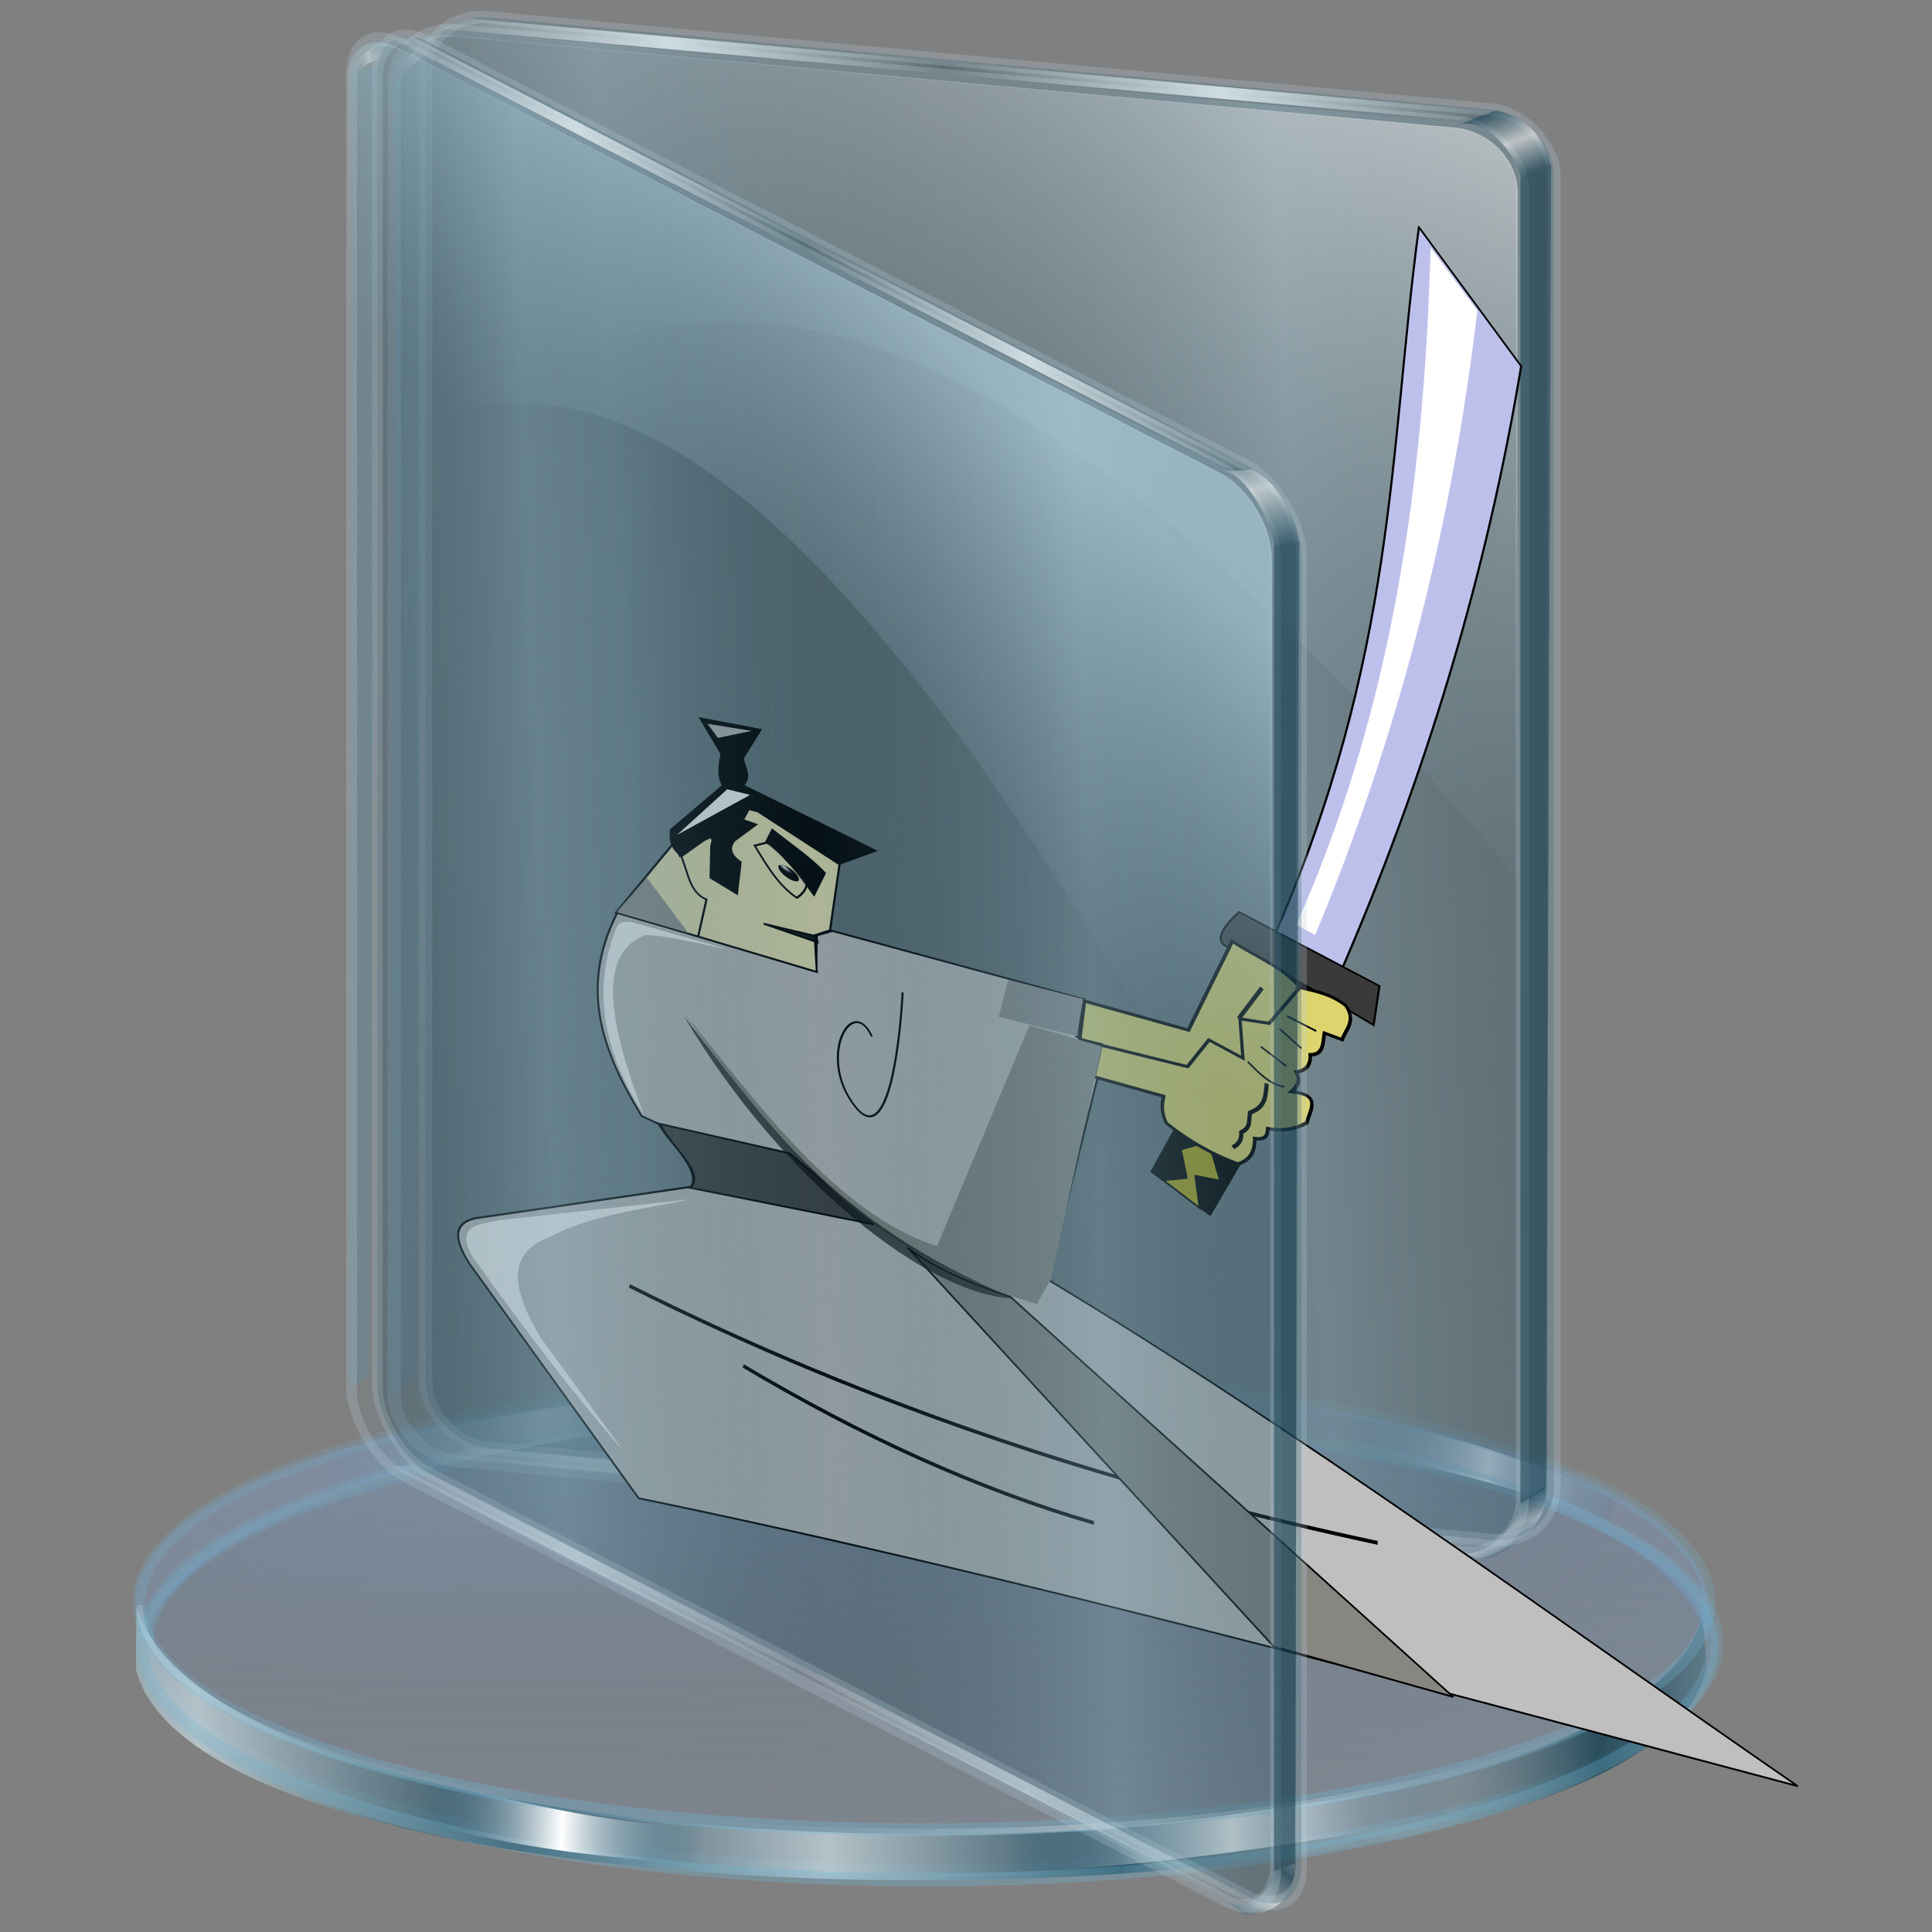 <?xml version="1.0" encoding="UTF-8" standalone="no"?>
<!-- Created with Inkscape (http://www.inkscape.org/) -->

<svg
   xmlns:dc="http://purl.org/dc/elements/1.1/"
   xmlns:cc="http://creativecommons.org/ns#"
   xmlns:rdf="http://www.w3.org/1999/02/22-rdf-syntax-ns#"
   xmlns:svg="http://www.w3.org/2000/svg"
   xmlns="http://www.w3.org/2000/svg"
   xmlns:xlink="http://www.w3.org/1999/xlink"
   xmlns:sodipodi="http://sodipodi.sourceforge.net/DTD/sodipodi-0.dtd"
   xmlns:inkscape="http://www.inkscape.org/namespaces/inkscape"
   id="svg2"
   version="1.1"
   inkscape:version="0.48.2 r9819"
   width="256"
   height="256"
   sodipodi:docname="folder-video-cartoons.svg">
  <rect width="100%" height="100%" fill="#808080" stroke="none"/>
  <defs
     id="defs6">
    <linearGradient
       id="linearGradient3830">
      <stop
         style="stop-color:#ffffff;stop-opacity:1;"
         offset="0"
         id="stop3832" />
      <stop
         style="stop-color:#000000;stop-opacity:1;"
         offset="1"
         id="stop3834" />
    </linearGradient>
    <radialGradient
       inkscape:collect="always"
       xlink:href="#linearGradient3830"
       id="radialGradient3836"
       cx="1140.299"
       cy="724.082"
       fx="1140.299"
       fy="724.082"
       r="6.853"
       gradientTransform="matrix(0.796,-0.012,-0.009,0.262,239.581,548.58)"
       gradientUnits="userSpaceOnUse" />
    <linearGradient
       y2="-7.475"
       x2="16.093"
       y1="-7.475"
       x1="13.515"
       spreadMethod="reflect"
       gradientUnits="userSpaceOnUse"
       id="linearGradient3517"
       xlink:href="#linearGradient3578"
       inkscape:collect="always" />
    <linearGradient
       y2="-7.475"
       x2="16.093"
       y1="-7.475"
       x1="13.515"
       spreadMethod="reflect"
       gradientUnits="userSpaceOnUse"
       id="linearGradient3515"
       xlink:href="#linearGradient3578"
       inkscape:collect="always" />
    <linearGradient
       y2="-7.475"
       x2="16.093"
       y1="-7.475"
       x1="13.515"
       spreadMethod="reflect"
       gradientUnits="userSpaceOnUse"
       id="linearGradient3513"
       xlink:href="#linearGradient3578"
       inkscape:collect="always" />
    <linearGradient
       y2="-7.475"
       x2="16.093"
       y1="-7.475"
       x1="13.515"
       spreadMethod="reflect"
       gradientUnits="userSpaceOnUse"
       id="linearGradient3511"
       xlink:href="#linearGradient3578"
       inkscape:collect="always" />
    <linearGradient
       y2="-7.475"
       x2="16.093"
       y1="-7.475"
       x1="13.515"
       spreadMethod="reflect"
       gradientUnits="userSpaceOnUse"
       id="linearGradient3509"
       xlink:href="#linearGradient3578"
       inkscape:collect="always" />
    <linearGradient
       y2="-7.475"
       x2="16.093"
       y1="-7.475"
       x1="13.515"
       spreadMethod="reflect"
       gradientUnits="userSpaceOnUse"
       id="linearGradient3507"
       xlink:href="#linearGradient3578"
       inkscape:collect="always" />
    <linearGradient
       y2="-7.475"
       x2="16.093"
       y1="-7.475"
       x1="13.515"
       spreadMethod="reflect"
       gradientUnits="userSpaceOnUse"
       id="linearGradient3505"
       xlink:href="#linearGradient3578"
       inkscape:collect="always" />
    <linearGradient
       y2="-7.475"
       x2="16.093"
       y1="-7.475"
       x1="13.515"
       spreadMethod="reflect"
       gradientUnits="userSpaceOnUse"
       id="linearGradient3503"
       xlink:href="#linearGradient3578"
       inkscape:collect="always" />
    <linearGradient
       y2="-7.475"
       x2="16.093"
       y1="-7.475"
       x1="13.515"
       spreadMethod="reflect"
       gradientUnits="userSpaceOnUse"
       id="linearGradient3501"
       xlink:href="#linearGradient3578"
       inkscape:collect="always" />
    <linearGradient
       y2="-7.475"
       x2="16.093"
       y1="-7.475"
       x1="13.515"
       spreadMethod="reflect"
       gradientUnits="userSpaceOnUse"
       id="linearGradient3499"
       xlink:href="#linearGradient3578"
       inkscape:collect="always" />
    <linearGradient
       y2="-7.475"
       x2="16.093"
       y1="-7.475"
       x1="13.515"
       spreadMethod="reflect"
       gradientUnits="userSpaceOnUse"
       id="linearGradient3497"
       xlink:href="#linearGradient3578"
       inkscape:collect="always" />
    <linearGradient
       y2="-7.475"
       x2="16.093"
       y1="-7.475"
       x1="13.515"
       spreadMethod="reflect"
       gradientUnits="userSpaceOnUse"
       id="linearGradient3495"
       xlink:href="#linearGradient3578"
       inkscape:collect="always" />
    <linearGradient
       y2="-7.475"
       x2="16.093"
       y1="-7.475"
       x1="13.515"
       spreadMethod="reflect"
       gradientUnits="userSpaceOnUse"
       id="linearGradient3493"
       xlink:href="#linearGradient3578"
       inkscape:collect="always" />
    <linearGradient
       y2="-7.475"
       x2="16.093"
       y1="-7.475"
       x1="13.515"
       spreadMethod="reflect"
       gradientUnits="userSpaceOnUse"
       id="linearGradient3491"
       xlink:href="#linearGradient3578"
       inkscape:collect="always" />
    <linearGradient
       y2="-7.475"
       x2="16.093"
       y1="-7.475"
       x1="13.515"
       spreadMethod="reflect"
       gradientUnits="userSpaceOnUse"
       id="linearGradient3489"
       xlink:href="#linearGradient3578"
       inkscape:collect="always" />
    <linearGradient
       y2="-7.475"
       x2="16.093"
       y1="-7.475"
       x1="13.515"
       spreadMethod="reflect"
       gradientUnits="userSpaceOnUse"
       id="linearGradient3487"
       xlink:href="#linearGradient3578"
       inkscape:collect="always" />
    <linearGradient
       y2="-7.475"
       x2="16.093"
       y1="-7.475"
       x1="13.515"
       spreadMethod="reflect"
       gradientUnits="userSpaceOnUse"
       id="linearGradient3485"
       xlink:href="#linearGradient3578"
       inkscape:collect="always" />
    <linearGradient
       y2="-7.475"
       x2="16.093"
       y1="-7.475"
       x1="13.515"
       spreadMethod="reflect"
       gradientUnits="userSpaceOnUse"
       id="linearGradient3483"
       xlink:href="#linearGradient3578"
       inkscape:collect="always" />
    <linearGradient
       y2="-7.475"
       x2="16.093"
       y1="-7.475"
       x1="13.515"
       spreadMethod="reflect"
       gradientUnits="userSpaceOnUse"
       id="linearGradient3481"
       xlink:href="#linearGradient3578"
       inkscape:collect="always" />
    <linearGradient
       y2="-7.475"
       x2="16.093"
       y1="-7.475"
       x1="13.515"
       spreadMethod="reflect"
       gradientUnits="userSpaceOnUse"
       id="linearGradient3479"
       xlink:href="#linearGradient3578"
       inkscape:collect="always" />
    <linearGradient
       y2="-7.475"
       x2="16.093"
       y1="-7.475"
       x1="13.515"
       spreadMethod="reflect"
       gradientUnits="userSpaceOnUse"
       id="linearGradient3477"
       xlink:href="#linearGradient3578"
       inkscape:collect="always" />
    <linearGradient
       y2="-7.475"
       x2="16.093"
       y1="-7.475"
       x1="13.515"
       spreadMethod="reflect"
       gradientUnits="userSpaceOnUse"
       id="linearGradient3475"
       xlink:href="#linearGradient3578"
       inkscape:collect="always" />
    <linearGradient
       y2="-7.475"
       x2="16.093"
       y1="-7.475"
       x1="13.515"
       spreadMethod="reflect"
       gradientUnits="userSpaceOnUse"
       id="linearGradient3473"
       xlink:href="#linearGradient3578"
       inkscape:collect="always" />
    <linearGradient
       id="linearGradient3578">
      <stop
         style="stop-color:#000000;stop-opacity:1;"
         offset="0"
         id="stop3580" />
      <stop
         style="stop-color:#fffcfc;stop-opacity:1;"
         offset="1"
         id="stop3582" />
    </linearGradient>
    <inkscape:perspective
       id="perspective2503"
       inkscape:persp3d-origin="128 : 85.333333 : 1"
       inkscape:vp_z="256 : 128 : 1"
       inkscape:vp_y="0 : 1000 : 0"
       inkscape:vp_x="0 : 128 : 1"
       sodipodi:type="inkscape:persp3d" />
    <linearGradient
       inkscape:collect="always"
       xlink:href="#linearGradient3578"
       id="linearGradient3584"
       x1="13.515"
       y1="-7.475"
       x2="16.093"
       y2="-7.475"
       gradientUnits="userSpaceOnUse"
       spreadMethod="reflect" />
    <linearGradient
       inkscape:collect="always"
       xlink:href="#linearGradient3578"
       id="linearGradient3586"
       gradientUnits="userSpaceOnUse"
       spreadMethod="reflect"
       x1="16.909"
       y1="-5.212"
       x2="18.617"
       y2="-6.583" />
    <linearGradient
       inkscape:collect="always"
       xlink:href="#linearGradient3578"
       id="linearGradient3588"
       gradientUnits="userSpaceOnUse"
       spreadMethod="reflect"
       x1="13.515"
       y1="-7.475"
       x2="17.075"
       y2="-8.019" />
    <linearGradient
       inkscape:collect="always"
       xlink:href="#linearGradient3578"
       id="linearGradient3590"
       gradientUnits="userSpaceOnUse"
       spreadMethod="reflect"
       x1="16.387"
       y1="-5.908"
       x2="17.747"
       y2="-6.953" />
    <linearGradient
       inkscape:collect="always"
       xlink:href="#linearGradient3578"
       id="linearGradient3592"
       gradientUnits="userSpaceOnUse"
       spreadMethod="reflect"
       x1="12.906"
       y1="-10.151"
       x2="11.372"
       y2="-5.778" />
    <linearGradient
       inkscape:collect="always"
       xlink:href="#linearGradient3578"
       id="linearGradient3594"
       gradientUnits="userSpaceOnUse"
       spreadMethod="reflect"
       x1="12.035"
       y1="-11.587"
       x2="8.696"
       y2="-2.688" />
    <linearGradient
       inkscape:collect="always"
       xlink:href="#linearGradient3578"
       id="linearGradient3596"
       gradientUnits="userSpaceOnUse"
       spreadMethod="reflect"
       x1="16.387"
       y1="-11.391"
       x2="11.132"
       y2="-11.199" />
    <linearGradient
       inkscape:collect="always"
       xlink:href="#linearGradient3578"
       id="linearGradient3598"
       gradientUnits="userSpaceOnUse"
       spreadMethod="reflect"
       x1="16.691"
       y1="-10.978"
       x2="16.093"
       y2="-7.475" />
    <linearGradient
       inkscape:collect="always"
       xlink:href="#linearGradient3578"
       id="linearGradient3600"
       gradientUnits="userSpaceOnUse"
       spreadMethod="reflect"
       x1="15.582"
       y1="-6.256"
       x2="17.377"
       y2="-1.992" />
    <linearGradient
       inkscape:collect="always"
       xlink:href="#linearGradient3578"
       id="linearGradient3602"
       gradientUnits="userSpaceOnUse"
       spreadMethod="reflect"
       x1="17.083"
       y1="-2.275"
       x2="14.94"
       y2="-3.733" />
    <linearGradient
       inkscape:collect="always"
       xlink:href="#linearGradient3578"
       id="linearGradient3604"
       gradientUnits="userSpaceOnUse"
       spreadMethod="reflect"
       x1="7.771"
       y1="-3.754"
       x2="12.916"
       y2="-4.516" />
    <linearGradient
       inkscape:collect="always"
       xlink:href="#linearGradient3578"
       id="linearGradient3606"
       gradientUnits="userSpaceOnUse"
       spreadMethod="reflect"
       x1="11.187"
       y1="-5.887"
       x2="9.718"
       y2="-1.513" />
    <linearGradient
       inkscape:collect="always"
       xlink:href="#linearGradient3578"
       id="linearGradient3608"
       gradientUnits="userSpaceOnUse"
       spreadMethod="reflect"
       x1="10.621"
       y1="-6.409"
       x2="16.093"
       y2="-7.475" />
    <linearGradient
       inkscape:collect="always"
       xlink:href="#linearGradient3578"
       id="linearGradient3610"
       gradientUnits="userSpaceOnUse"
       spreadMethod="reflect"
       x1="15.65"
       y1="-2.21"
       x2="16.093"
       y2="-7.475" />
    <linearGradient
       y2="15.121"
       x2="91.751"
       y1="92.807"
       x1="57.165"
       gradientUnits="userSpaceOnUse"
       id="linearGradient3206"
       xlink:href="#linearGradient3168"
       inkscape:collect="always" />
    <linearGradient
       y2="70.426"
       x2="51.663"
       y1="17.478"
       x1="71.454"
       spreadMethod="reflect"
       gradientTransform="translate(2.57,-6.169)"
       gradientUnits="userSpaceOnUse"
       id="linearGradient3204"
       xlink:href="#linearGradient2388"
       inkscape:collect="always" />
    <inkscape:perspective
       id="perspective9"
       inkscape:persp3d-origin="372.04724 : 350.78739 : 1"
       inkscape:vp_z="744.09448 : 526.18109 : 1"
       inkscape:vp_y="0 : 1000 : 0"
       inkscape:vp_x="0 : 526.18109 : 1"
       sodipodi:type="inkscape:persp3d" />
    <linearGradient
       id="linearGradient2388"
       inkscape:collect="always">
      <stop
         id="stop2390"
         offset="0"
         style="stop-color:#ffffff;stop-opacity:1" />
      <stop
         id="stop2392"
         offset="1"
         style="stop-color:#ffffff;stop-opacity:0" />
    </linearGradient>
    <linearGradient
       id="linearGradient3168"
       inkscape:collect="always">
      <stop
         id="stop3170"
         offset="0"
         style="stop-color:#000000;stop-opacity:1;" />
      <stop
         id="stop3172"
         offset="1"
         style="stop-color:#ffffff;stop-opacity:1" />
    </linearGradient>
    <linearGradient
       y2="-16.116"
       x2="359.276"
       y1="-13.077"
       x1="317.975"
       spreadMethod="reflect"
       gradientTransform="matrix(0.827,0,0,0.827,-308.167,32.018)"
       gradientUnits="userSpaceOnUse"
       id="linearGradient3122"
       xlink:href="#linearGradient3906"
       inkscape:collect="always" />
    <linearGradient
       y2="-6.678"
       x2="360.237"
       y1="1.048"
       x1="364.687"
       spreadMethod="reflect"
       gradientTransform="matrix(0.827,0,0,0.827,-308.167,32.018)"
       gradientUnits="userSpaceOnUse"
       id="linearGradient3120"
       xlink:href="#linearGradient3892"
       inkscape:collect="always" />
    <linearGradient
       y2="30.137"
       x2="264.016"
       y1="-44.748"
       x1="289.318"
       gradientTransform="matrix(0.823,0.08,0,0.827,-308.189,32.26)"
       gradientUnits="userSpaceOnUse"
       id="linearGradient3118"
       xlink:href="#linearGradient3878"
       inkscape:collect="always" />
    <linearGradient
       y2="54.152"
       x2="278.953"
       y1="56.223"
       x1="227.445"
       spreadMethod="reflect"
       gradientTransform="matrix(0.827,0,0,0.827,-309.05,61.54)"
       gradientUnits="userSpaceOnUse"
       id="linearGradient3116"
       xlink:href="#linearGradient3867"
       inkscape:collect="always" />
    <linearGradient
       y2="-4.093"
       x2="361.38"
       y1="-9.786"
       x1="359.711"
       spreadMethod="reflect"
       gradientTransform="matrix(0.827,0,0,-0.827,-308.378,209.253)"
       gradientUnits="userSpaceOnUse"
       id="linearGradient3114"
       xlink:href="#linearGradient3892"
       inkscape:collect="always" />
    <linearGradient
       y2="-16.116"
       x2="359.276"
       y1="-13.077"
       x1="317.975"
       spreadMethod="reflect"
       gradientTransform="matrix(0.827,0,0,0.827,-308.167,221.322)"
       gradientUnits="userSpaceOnUse"
       id="linearGradient3112"
       xlink:href="#linearGradient3906"
       inkscape:collect="always" />
    <linearGradient
       y2="6.578"
       x2="63.371"
       y1="10.421"
       x1="61.93"
       spreadMethod="reflect"
       gradientTransform="matrix(0,1,1,0,-156.373,-45.269)"
       gradientUnits="userSpaceOnUse"
       id="linearGradient3110"
       xlink:href="#linearGradient3828"
       inkscape:collect="always" />
    <linearGradient
       y2="-16.116"
       x2="359.276"
       y1="-13.077"
       x1="317.975"
       spreadMethod="reflect"
       gradientTransform="matrix(0.827,0,0,0.827,-308.167,32.018)"
       gradientUnits="userSpaceOnUse"
       id="linearGradient3899"
       xlink:href="#linearGradient3906"
       inkscape:collect="always" />
    <linearGradient
       y2="-4.759"
       x2="362.75"
       y1="0.346"
       x1="364.996"
       spreadMethod="reflect"
       gradientTransform="matrix(0.827,0,0,0.827,-308.167,32.018)"
       gradientUnits="userSpaceOnUse"
       id="linearGradient3897"
       xlink:href="#linearGradient3892"
       inkscape:collect="always" />
    <linearGradient
       y2="48.259"
       x2="290.467"
       y1="-52.844"
       x1="342.906"
       gradientTransform="matrix(0.823,0.08,0,0.827,-308.189,32.26)"
       gradientUnits="userSpaceOnUse"
       id="linearGradient3895"
       xlink:href="#linearGradient3894"
       inkscape:collect="always" />
    <linearGradient
       y2="54.152"
       x2="278.953"
       y1="56.223"
       x1="227.445"
       spreadMethod="reflect"
       gradientTransform="matrix(0.827,0,0,0.827,-309.05,61.54)"
       gradientUnits="userSpaceOnUse"
       id="linearGradient3893"
       xlink:href="#linearGradient3867"
       inkscape:collect="always" />
    <linearGradient
       y2="-3.812"
       x2="361.291"
       y1="-0.847"
       x1="359.799"
       spreadMethod="reflect"
       gradientTransform="matrix(0.827,0,0,-0.827,-308.378,209.253)"
       gradientUnits="userSpaceOnUse"
       id="linearGradient3890"
       xlink:href="#linearGradient3892"
       inkscape:collect="always" />
    <linearGradient
       y2="-16.116"
       x2="359.276"
       y1="-13.077"
       x1="317.975"
       spreadMethod="reflect"
       gradientTransform="matrix(0.827,0,0,0.827,-308.167,221.322)"
       gradientUnits="userSpaceOnUse"
       id="linearGradient3888"
       xlink:href="#linearGradient3906"
       inkscape:collect="always" />
    <linearGradient
       y2="6.578"
       x2="63.371"
       y1="10.421"
       x1="61.93"
       spreadMethod="reflect"
       gradientTransform="matrix(0,1,1,0,-156.373,-45.269)"
       gradientUnits="userSpaceOnUse"
       id="linearGradient3886"
       xlink:href="#linearGradient3828"
       inkscape:collect="always" />
    <linearGradient
       y2="6.578"
       x2="63.371"
       y1="10.421"
       x1="61.93"
       spreadMethod="reflect"
       gradientTransform="matrix(0,1,1,0,-156.373,-45.269)"
       gradientUnits="userSpaceOnUse"
       id="linearGradient3103"
       xlink:href="#linearGradient3828"
       inkscape:collect="always" />
    <linearGradient
       y2="-16.116"
       x2="359.276"
       y1="-13.077"
       x1="317.975"
       spreadMethod="reflect"
       gradientTransform="matrix(0.827,0,0,0.827,-308.167,221.322)"
       gradientUnits="userSpaceOnUse"
       id="linearGradient3100"
       xlink:href="#linearGradient3906"
       inkscape:collect="always" />
    <linearGradient
       y2="-4.093"
       x2="361.38"
       y1="-9.786"
       x1="359.711"
       spreadMethod="reflect"
       gradientTransform="matrix(0.827,0,0,-0.827,-308.378,209.253)"
       gradientUnits="userSpaceOnUse"
       id="linearGradient3097"
       xlink:href="#linearGradient3892"
       inkscape:collect="always" />
    <linearGradient
       y2="54.152"
       x2="278.953"
       y1="56.223"
       x1="227.445"
       spreadMethod="reflect"
       gradientTransform="matrix(0.827,0,0,0.827,-309.05,61.54)"
       gradientUnits="userSpaceOnUse"
       id="linearGradient3092"
       xlink:href="#linearGradient3867"
       inkscape:collect="always" />
    <linearGradient
       y2="30.137"
       x2="264.016"
       y1="-44.748"
       x1="289.318"
       gradientTransform="matrix(0.823,0.08,0,0.827,-308.189,32.26)"
       gradientUnits="userSpaceOnUse"
       id="linearGradient3089"
       xlink:href="#linearGradient3878"
       inkscape:collect="always" />
    <linearGradient
       y2="-6.678"
       x2="360.237"
       y1="1.048"
       x1="364.687"
       spreadMethod="reflect"
       gradientTransform="matrix(0.827,0,0,0.827,-308.167,32.018)"
       gradientUnits="userSpaceOnUse"
       id="linearGradient3085"
       xlink:href="#linearGradient3892"
       inkscape:collect="always" />
    <linearGradient
       y2="-16.116"
       x2="359.276"
       y1="-13.077"
       x1="317.975"
       spreadMethod="reflect"
       gradientTransform="matrix(0.827,0,0,0.827,-308.167,32.018)"
       gradientUnits="userSpaceOnUse"
       id="linearGradient3082"
       xlink:href="#linearGradient3906"
       inkscape:collect="always" />
    <linearGradient
       y2="135.619"
       x2="-189.41"
       y1="45.161"
       x1="-220.782"
       gradientUnits="userSpaceOnUse"
       id="linearGradient3891"
       xlink:href="#linearGradient3757"
       inkscape:collect="always" />
    <linearGradient
       y2="308.182"
       x2="-65.096"
       y1="389.57"
       x1="-69.751"
       spreadMethod="reflect"
       gradientTransform="matrix(1,0.025,0,1,11.542,-217.795)"
       gradientUnits="userSpaceOnUse"
       id="linearGradient3889"
       xlink:href="#linearGradient3851"
       inkscape:collect="always" />
    <linearGradient
       y2="176.279"
       x2="-205.688"
       y1="139.838"
       x1="-255.704"
       spreadMethod="reflect"
       gradientUnits="userSpaceOnUse"
       id="linearGradient3887"
       xlink:href="#linearGradient3906"
       inkscape:collect="always" />
    <linearGradient
       y2="176.279"
       x2="-205.688"
       y1="139.838"
       x1="-255.704"
       spreadMethod="reflect"
       gradientUnits="userSpaceOnUse"
       id="linearGradient3885"
       xlink:href="#linearGradient3906"
       inkscape:collect="always" />
    <linearGradient
       y2="139.838"
       x2="-117.927"
       y1="139.838"
       x1="-256.454"
       gradientUnits="userSpaceOnUse"
       id="linearGradient3882"
       xlink:href="#linearGradient3947"
       inkscape:collect="always" />
    <linearGradient
       y2="296.34"
       x2="-180.909"
       y1="350.203"
       x1="-192.233"
       spreadMethod="reflect"
       gradientTransform="matrix(1,0.025,0,1,11.542,-217.795)"
       gradientUnits="userSpaceOnUse"
       id="linearGradient3880"
       xlink:href="#linearGradient3851"
       inkscape:collect="always" />
    <linearGradient
       gradientUnits="userSpaceOnUse"
       y2="135.619"
       x2="-189.41"
       y1="45.161"
       x1="-220.782"
       id="linearGradient3869"
       xlink:href="#linearGradient3757"
       inkscape:collect="always" />
    <linearGradient
       y2="176.279"
       x2="-205.688"
       y1="139.838"
       x1="-255.704"
       spreadMethod="reflect"
       gradientUnits="userSpaceOnUse"
       id="linearGradient3857"
       xlink:href="#linearGradient3906"
       inkscape:collect="always" />
    <linearGradient
       gradientTransform="matrix(1,0.025,0,1,11.542,-217.795)"
       y2="296.34"
       x2="-180.909"
       y1="350.203"
       x1="-192.233"
       spreadMethod="reflect"
       gradientUnits="userSpaceOnUse"
       id="linearGradient3855"
       xlink:href="#linearGradient3851"
       inkscape:collect="always" />
    <linearGradient
       gradientTransform="matrix(1,0.025,0,1,11.542,-217.795)"
       y2="308.182"
       x2="-65.096"
       y1="389.57"
       x1="-69.751"
       spreadMethod="reflect"
       gradientUnits="userSpaceOnUse"
       id="linearGradient3850"
       xlink:href="#linearGradient3851"
       inkscape:collect="always" />
    <linearGradient
       y2="308.182"
       x2="-65.096"
       y1="389.57"
       x1="-69.751"
       spreadMethod="reflect"
       gradientUnits="userSpaceOnUse"
       id="linearGradient3969"
       xlink:href="#linearGradient3851"
       inkscape:collect="always" />
    <linearGradient
       y2="176.279"
       x2="-205.688"
       y1="139.838"
       x1="-255.704"
       spreadMethod="reflect"
       gradientUnits="userSpaceOnUse"
       id="linearGradient3967"
       xlink:href="#linearGradient3906"
       inkscape:collect="always" />
    <linearGradient
       y2="176.279"
       x2="-205.688"
       y1="139.838"
       x1="-255.704"
       spreadMethod="reflect"
       gradientUnits="userSpaceOnUse"
       id="linearGradient3965"
       xlink:href="#linearGradient3906"
       inkscape:collect="always" />
    <linearGradient
       y2="139.838"
       x2="-117.927"
       y1="139.838"
       x1="-256.454"
       gradientUnits="userSpaceOnUse"
       id="linearGradient3963"
       xlink:href="#linearGradient3947"
       inkscape:collect="always" />
    <linearGradient
       y2="296.34"
       x2="-180.909"
       y1="350.203"
       x1="-192.233"
       spreadMethod="reflect"
       gradientUnits="userSpaceOnUse"
       id="linearGradient3961"
       xlink:href="#linearGradient3851"
       inkscape:collect="always" />
    <linearGradient
       y2="234.132"
       x2="144.097"
       y1="264.766"
       x1="66.09"
       spreadMethod="reflect"
       gradientTransform="matrix(0.827,0,0,0.862,114.192,14.734)"
       gradientUnits="userSpaceOnUse"
       id="linearGradient3881"
       xlink:href="#linearGradient3824"
       inkscape:collect="always" />
    <linearGradient
       y2="173.91"
       x2="67.09"
       y1="264.766"
       x1="66.09"
       gradientUnits="userSpaceOnUse"
       id="linearGradient3879"
       xlink:href="#linearGradient3773"
       inkscape:collect="always" />
    <radialGradient
       r="126.76"
       fy="149.726"
       fx="-39.669"
       cy="149.726"
       cx="-39.669"
       spreadMethod="reflect"
       gradientTransform="matrix(1,0,0,0.283,0,157.826)"
       gradientUnits="userSpaceOnUse"
       id="radialGradient3876"
       xlink:href="#linearGradient3815"
       inkscape:collect="always" />
    <linearGradient
       y2="254.222"
       x2="266.184"
       y1="253.176"
       x1="229.62"
       spreadMethod="reflect"
       gradientTransform="matrix(-0.827,0,0,0.633,365.062,74.618)"
       gradientUnits="userSpaceOnUse"
       id="linearGradient3874"
       xlink:href="#linearGradient3757"
       inkscape:collect="always" />
    <linearGradient
       y2="252.548"
       x2="249.448"
       y1="251.921"
       x1="226.482"
       spreadMethod="reflect"
       gradientTransform="matrix(0.827,0,0,0.608,-100.847,80.374)"
       gradientUnits="userSpaceOnUse"
       id="linearGradient3872"
       xlink:href="#linearGradient3757"
       inkscape:collect="always" />
    <linearGradient
       y2="173.91"
       x2="67.09"
       y1="264.766"
       x1="66.09"
       gradientUnits="userSpaceOnUse"
       id="linearGradient3870"
       xlink:href="#linearGradient3773"
       inkscape:collect="always" />
    <linearGradient
       y2="234.6"
       x2="354.074"
       y1="236.06"
       x1="218.432"
       spreadMethod="reflect"
       gradientTransform="matrix(0.827,0,0,0.827,-100.847,27.345)"
       gradientUnits="userSpaceOnUse"
       id="linearGradient3868"
       xlink:href="#linearGradient3851"
       inkscape:collect="always" />
    <linearGradient
       y2="173.91"
       x2="67.09"
       y1="264.766"
       x1="66.09"
       gradientUnits="userSpaceOnUse"
       id="linearGradient3866"
       xlink:href="#linearGradient3773"
       inkscape:collect="always" />
    <linearGradient
       y2="256.248"
       x2="17.757"
       y1="183.528"
       x1="17.757"
       gradientUnits="userSpaceOnUse"
       id="linearGradient3864"
       xlink:href="#linearGradient3765"
       inkscape:collect="always" />
    <linearGradient
       y2="252.548"
       x2="249.448"
       y1="251.921"
       x1="226.482"
       spreadMethod="reflect"
       gradientTransform="matrix(-0.82,-0.107,0.107,-0.82,367.072,422.465)"
       gradientUnits="userSpaceOnUse"
       id="linearGradient3862"
       xlink:href="#linearGradient3757"
       inkscape:collect="always" />
    <linearGradient
       y2="254.222"
       x2="266.184"
       y1="253.176"
       x1="229.62"
       spreadMethod="reflect"
       gradientTransform="matrix(0.827,0,0,-0.827,-106.377,393.99)"
       gradientUnits="userSpaceOnUse"
       id="linearGradient3860"
       xlink:href="#linearGradient3757"
       inkscape:collect="always" />
    <linearGradient
       gradientTransform="translate(-69.456,-43.096)"
       spreadMethod="reflect"
       gradientUnits="userSpaceOnUse"
       y2="6.578"
       x2="63.371"
       y1="10.421"
       x1="61.93"
       id="linearGradient3826"
       xlink:href="#linearGradient3828"
       inkscape:collect="always" />
    <linearGradient
       y2="173.91"
       x2="67.09"
       y1="264.766"
       x1="66.09"
       gradientUnits="userSpaceOnUse"
       id="linearGradient3787"
       xlink:href="#linearGradient3773"
       inkscape:collect="always" />
    <linearGradient
       gradientUnits="userSpaceOnUse"
       y2="173.91"
       x2="67.09"
       y1="264.766"
       x1="66.09"
       id="linearGradient3779"
       xlink:href="#linearGradient3773"
       inkscape:collect="always" />
    <linearGradient
       gradientUnits="userSpaceOnUse"
       y2="256.248"
       x2="17.757"
       y1="183.528"
       x1="17.757"
       id="linearGradient3771"
       xlink:href="#linearGradient3765"
       inkscape:collect="always" />
    <linearGradient
       id="linearGradient3757">
      <stop
         id="stop3759"
         offset="0"
         style="stop-color:#ffffff;stop-opacity:1;" />
      <stop
         id="stop3761"
         offset="1"
         style="stop-color:#286483;stop-opacity:0;" />
    </linearGradient>
    <linearGradient
       id="linearGradient3765">
      <stop
         id="stop3767"
         offset="0"
         style="stop-color:#668dbd;stop-opacity:0.353;" />
      <stop
         id="stop3769"
         offset="1"
         style="stop-color:#668dbd;stop-opacity:0.094;" />
    </linearGradient>
    <linearGradient
       id="linearGradient3773">
      <stop
         id="stop3775"
         offset="0"
         style="stop-color:#70b5d4;stop-opacity:0.838;" />
      <stop
         id="stop3777"
         offset="1"
         style="stop-color:#70b5d4;stop-opacity:0.275;" />
    </linearGradient>
    <linearGradient
       id="linearGradient3815">
      <stop
         style="stop-color:#9fcaff;stop-opacity:0.113;"
         offset="0"
         id="stop3817" />
      <stop
         style="stop-color:#668dbd;stop-opacity:0;"
         offset="1"
         id="stop3819" />
    </linearGradient>
    <linearGradient
       id="linearGradient3824">
      <stop
         style="stop-color:#ffffff;stop-opacity:0.838;"
         offset="0"
         id="stop3826" />
      <stop
         style="stop-color:#70b5d4;stop-opacity:0;"
         offset="1"
         id="stop3828" />
    </linearGradient>
    <linearGradient
       id="linearGradient3851">
      <stop
         id="stop3853"
         offset="0"
         style="stop-color:#123e50;stop-opacity:0.683;" />
      <stop
         style="stop-color:#c6d7de;stop-opacity:0.749;"
         offset="0.371"
         id="stop3861" />
      <stop
         style="stop-color:#123e50;stop-opacity:0.782;"
         offset="0.716"
         id="stop3859" />
      <stop
         id="stop3855"
         offset="1"
         style="stop-color:#c3d4db;stop-opacity:0.099;" />
    </linearGradient>
    <linearGradient
       id="linearGradient3867">
      <stop
         id="stop3869"
         offset="0"
         style="stop-color:#99bbc9;stop-opacity:0.507;" />
      <stop
         id="stop3871"
         offset="1"
         style="stop-color:#476b7a;stop-opacity:0;" />
    </linearGradient>
    <linearGradient
       id="linearGradient3878">
      <stop
         id="stop3880"
         offset="0"
         style="stop-color:#d3f2ff;stop-opacity:0.821;" />
      <stop
         id="stop3882"
         offset="1"
         style="stop-color:#9abcca;stop-opacity:0;" />
    </linearGradient>
    <linearGradient
       id="linearGradient3892">
      <stop
         id="stop3894"
         offset="0"
         style="stop-color:#1a485c;stop-opacity:0.535;" />
      <stop
         id="stop3896"
         offset="1"
         style="stop-color:#ffffff;stop-opacity:0.585;" />
    </linearGradient>
    <linearGradient
       id="linearGradient3906">
      <stop
         id="stop3908"
         offset="0"
         style="stop-color:#cedce2;stop-opacity:1;" />
      <stop
         id="stop3910"
         offset="1"
         style="stop-color:#cedce2;stop-opacity:0;" />
    </linearGradient>
    <linearGradient
       id="linearGradient3828">
      <stop
         style="stop-color:#ffffff;stop-opacity:0.486;"
         offset="0"
         id="stop3830" />
      <stop
         style="stop-color:#286483;stop-opacity:0;"
         offset="1"
         id="stop3832-1" />
    </linearGradient>
    <linearGradient
       id="linearGradient3947">
      <stop
         id="stop3949"
         offset="0"
         style="stop-color:#608596;stop-opacity:0.296;" />
      <stop
         id="stop3951"
         offset="1"
         style="stop-color:#608596;stop-opacity:0.134;" />
    </linearGradient>
    <linearGradient
       id="linearGradient3863">
      <stop
         id="stop3865"
         offset="0"
         style="stop-color:#608596;stop-opacity:1;" />
      <stop
         id="stop3867"
         offset="1"
         style="stop-color:#608596;stop-opacity:0;" />
    </linearGradient>
    <linearGradient
       id="linearGradient3894">
      <stop
         style="stop-color:#ffffff;stop-opacity:0.902;"
         offset="0"
         id="stop3897" />
      <stop
         style="stop-color:#9abcca;stop-opacity:0;"
         offset="1"
         id="stop3899" />
    </linearGradient>
  </defs>
  <sodipodi:namedview
     pagecolor="#ffffff"
     bordercolor="#666666"
     borderopacity="1"
     objecttolerance="10"
     gridtolerance="10"
     guidetolerance="10"
     inkscape:pageopacity="0"
     inkscape:pageshadow="2"
     inkscape:window-width="1680"
     inkscape:window-height="1027"
     id="namedview4"
     showgrid="false"
     inkscape:snap-global="false"
     inkscape:zoom="3.3320312"
     inkscape:cx="128"
     inkscape:cy="128"
     inkscape:window-x="-2"
     inkscape:window-y="-5"
     inkscape:window-maximized="1"
     inkscape:current-layer="svg2" />
  <g
     id="g3846"
     transform="translate(-11.976,8.108)">
    <path
       sodipodi:nodetypes="ccccc"
       inkscape:connector-curvature="0"
       id="path3807"
       d="m 54.736,189.873 c 11.343,-2.986 45.459,-11.095 58.887,-9.859 l -0.886,-4.417 c -12.716,0.165 -45.309,4.766 -58.434,9.796 z"
       style="opacity:0.6;fill:url(#linearGradient3860);fill-opacity:1;stroke:none" />
    <path
       style="fill:url(#linearGradient3862);fill-opacity:1;stroke:none"
       d="m 225.185,193.85 c -10.996,-4.577 -21.979,-7.512 -35.16,-9.587 l 1.518,-4.32 c 13.501,1.503 24.017,6.306 34.784,10.309 z"
       id="path3803"
       inkscape:connector-curvature="0"
       sodipodi:nodetypes="ccccc" />
    <path
       sodipodi:nodetypes="ccccc"
       inkscape:connector-curvature="0"
       id="path3781"
       d="m 29.953,202.769 0.296,6.783 c 17.429,-41.667 194.672,-41.857 208.155,0 l -0.296,-6.502 C 231.103,165.66 39.311,165.153 29.953,202.769 z"
       style="fill:#7b97c2;fill-opacity:0.332;stroke:none" />
    <path
       transform="matrix(0.827,0,0,0.862,115.18,19.83)"
       d="m 150.345,220.19 c 0,19.287 -56.314,34.923 -125.78,34.923 -69.467,0 -125.78,-15.635 -125.78,-34.923 0,-19.287 56.314,-34.923 125.78,-34.923 69.467,0 125.78,15.635 125.78,34.923 z"
       sodipodi:ry="34.922543"
       sodipodi:rx="125.78035"
       sodipodi:cy="220.18959"
       sodipodi:cx="24.564161"
       id="path3755"
       style="fill:url(#linearGradient3864);fill-opacity:1;stroke:url(#linearGradient3866);stroke-width:1.959;stroke-miterlimit:4;stroke-opacity:0.427;stroke-dasharray:none"
       sodipodi:type="arc" />
    <path
       style="fill:url(#linearGradient3868);fill-opacity:1;stroke:none"
       d="m 29.983,213.069 0.067,-8.22 c 13.102,40.124 195.927,39.629 207.496,1.437 l 0.592,6.502 C 231.132,250.178 39.34,250.685 29.983,213.069 z"
       id="path3783"
       inkscape:connector-curvature="0"
       sodipodi:nodetypes="ccccc" />
    <path
       sodipodi:type="arc"
       style="fill:none;stroke:url(#linearGradient3870);stroke-width:1.959;stroke-miterlimit:4;stroke-opacity:0.427;stroke-dasharray:none"
       id="path3785"
       sodipodi:cx="24.564161"
       sodipodi:cy="220.18959"
       sodipodi:rx="125.78035"
       sodipodi:ry="34.922543"
       d="m 150.345,220.19 c 0,19.287 -56.314,34.923 -125.78,34.923 -69.467,0 -125.78,-15.635 -125.78,-34.923 0,-19.287 56.314,-34.923 125.78,-34.923 69.467,0 125.78,15.635 125.78,34.923 z"
       transform="matrix(0.827,0,0,0.89,114.517,13.925)" />
    <path
       sodipodi:nodetypes="ccccc"
       inkscape:connector-curvature="0"
       id="path3789"
       d="m 68.008,227.81 c 11.496,2.29 23.526,5.878 36.865,6.135 l -0.346,4.779 c -13.505,-0.504 -25.08,-2.407 -35.682,-5.023 z"
       style="fill:url(#linearGradient3872);fill-opacity:1;stroke:none" />
    <path
       style="fill:url(#linearGradient3874);fill-opacity:1;stroke:none"
       d="m 203.819,227.637 c -11.343,2.117 -44.492,8.055 -57.986,6.597 l -0.144,5.491 c 12.959,0.451 46.312,-4.401 58.375,-7.444 z"
       id="path3799"
       inkscape:connector-curvature="0"
       sodipodi:nodetypes="ccccc" />
    <path
       sodipodi:type="arc"
       style="fill:url(#radialGradient3876);fill-opacity:1;stroke:url(#linearGradient3879);stroke-width:1.959;stroke-miterlimit:4;stroke-opacity:0.427;stroke-dasharray:none"
       id="path3811"
       sodipodi:cx="24.564161"
       sodipodi:cy="220.18959"
       sodipodi:rx="125.78035"
       sodipodi:ry="34.922543"
       d="m 150.345,220.19 c 0,19.287 -56.314,34.923 -125.78,34.923 -69.467,0 -125.78,-15.635 -125.78,-34.923 0,-19.287 56.314,-34.923 125.78,-34.923 69.467,0 125.78,15.635 125.78,34.923 z"
       transform="matrix(0.827,0,0,0.862,114.122,14.437)" />
    <path
       sodipodi:nodetypes="csc"
       inkscape:connector-curvature="0"
       id="path3821"
       d="m 238.526,204.545 c 0,16.626 -46.571,30.105 -104.02,30.105 -57.448,0 -104.02,-13.478 -104.02,-30.105"
       style="fill:none;stroke:url(#linearGradient3881);stroke-width:0.827;stroke-miterlimit:4;stroke-opacity:0.427;stroke-dasharray:none" />
  </g>
  <g
     id="g3873"
     transform="matrix(1.061,0,0,1,209.776,-9.506)">
    <path
       sodipodi:nodetypes="ccccc"
       inkscape:connector-curvature="0"
       id="path3818-5"
       d="m -141.328,13.578 -1.321,2.642 c -2.317,0.547 -4.95,2.202 -6.325,6.725 0.187,-3.306 1.438,-5.221 3.002,-6.725 1.479,-1.981 3.06,-2.332 4.644,-2.642 z"
       style="fill:url(#linearGradient3886);fill-opacity:1;stroke:none" />
    <path
       style="opacity:0.771;fill:url(#linearGradient3888);fill-opacity:1;stroke:none"
       d="m -142.529,202.625 3.313,-1.371 128.169,12.337 -4.455,1.142 z"
       id="path3914"
       inkscape:connector-curvature="0" />
    <path
       style="fill:url(#linearGradient3890);fill-opacity:1;stroke:none"
       d="m -15.933,215.172 c 3.221,1.302 7.77,-3.233 8.169,-6.413 l 3.02,-2.244 c 0.632,4.076 -2.777,8.039 -7.569,9.569 z"
       id="path3900"
       inkscape:connector-curvature="0"
       sodipodi:nodetypes="ccccc" />
    <rect
       transform="matrix(0.995,0.097,0,1,0,0)"
       ry="7.847"
       y="25.144"
       x="-145.28"
       height="189.545"
       width="141.618"
       id="rect3863"
       style="opacity:0.6;fill:#123e50;fill-opacity:0.473;stroke:#b6ccd6;stroke-width:1.658;stroke-miterlimit:4;stroke-opacity:0.427;stroke-dasharray:none" />
    <path
       style="fill:#449abe;fill-opacity:0.199;stroke:none"
       d="m -148.302,19.705 3.837,-1.918 -1.279,173.933 -3.197,2.771 z"
       id="path3888"
       inkscape:connector-curvature="0"
       sodipodi:nodetypes="ccccc" />
    <rect
       style="opacity:0.6;fill:url(#linearGradient3893);fill-opacity:1;stroke:#b6ccd6;stroke-width:1.658;stroke-miterlimit:4;stroke-opacity:0.427;stroke-dasharray:none"
       id="rect3865"
       width="141.618"
       height="189.545"
       x="-149.237"
       y="27.252"
       ry="7.847"
       transform="matrix(0.995,0.097,0,1,0,0)" />
    <path
       sodipodi:nodetypes="sssccss"
       inkscape:connector-curvature="0"
       id="rect3875"
       d="m -141.318,14.218 125.33,12.202 c 4.327,0.421 7.81,4.26 7.81,8.608 l 0,90.849 C -83.297,31.653 -118.383,45.376 -149.129,70.804 l 0,-49.499 c 0,-4.347 3.483,-7.508 7.81,-7.087 z"
       style="opacity:0.6;fill:url(#linearGradient3895);fill-opacity:1;stroke:none" />
    <path
       sodipodi:nodetypes="ccccc"
       inkscape:connector-curvature="0"
       id="path3886"
       d="m -7.834,33.133 3.837,-1.918 -0.639,175.425 -3.197,2.132 z"
       style="fill:#204757;fill-opacity:0.585;stroke:none" />
    <path
       sodipodi:nodetypes="ccccc"
       inkscape:connector-curvature="0"
       id="path3890"
       d="m -15.721,26.099 c 3.221,-1.302 7.559,3.859 7.958,7.039 l 3.614,-1.863 c -0.28,-2.409 -2.499,-6.572 -6.882,-7.095 z"
       style="fill:url(#linearGradient3897);fill-opacity:1;stroke:none" />
    <path
       inkscape:connector-curvature="0"
       id="path3904"
       d="m -142.529,13.321 3.313,-1.371 128.169,12.337 -4.455,1.142 z"
       style="fill:url(#linearGradient3899);fill-opacity:1;stroke:none" />
  </g>
  <g
     id="g3848"
     transform="matrix(-0.271,-0.067,0,0.251,647.357,73.124)">
    <path
       sodipodi:nodetypes="cccccccccccccccc"
       inkscape:connector-curvature="0"
       id="path3798"
       d="m 1858.543,732.353 3.943,20.79 -14.338,0.358 28.318,131.552 c -124.427,47.737 -244.885,111.352 -366.697,169.548 190.296,-3.856 381.036,-8.867 566.714,-0.717 l 82.803,-101.801 c 7.835,-11.219 8.576,-20.664 -6.452,-26.167 l -102.159,-43.373 c -4.217,-10.398 9.801,-19.139 15.055,-28.676 l 9.32,-2.151 c 18.445,-27.881 31.174,-58.478 11.829,-104.31 l -97.141,5.377 -0.358,-19.356 -7.527,-4.301 z"
       style="fill:#bfbfbf;fill-opacity:1;stroke:#000000;stroke-width:1px;stroke-linecap:butt;stroke-linejoin:miter;stroke-opacity:1" />
    <path
       sodipodi:nodetypes="ccccc"
       inkscape:connector-curvature="0"
       id="path3814"
       d="m 2002.641,852.076 64.163,1.434 c -5.542,9.917 -23.585,19.834 -15.414,29.752 l -89.972,-4.66 z"
       style="fill:#000000;fill-opacity:0.663;stroke:#000000;stroke-width:1px;stroke-linecap:butt;stroke-linejoin:miter;stroke-opacity:1" />
    <g
       transform="translate(730,-22.5)"
       id="g3765">
      <path
         style="fill:#bec0ec;fill-opacity:1;stroke:#000000;stroke-width:1px;stroke-linecap:butt;stroke-linejoin:miter;stroke-opacity:1"
         d="m 965,303.571 -50,60 c 16.896,114.762 46.915,229.524 88.571,344.286 l 32.857,-9.286 C 975.78,532.9 979.77,426.894 965,303.571 z"
         id="path2987"
         inkscape:connector-curvature="0"
         sodipodi:nodetypes="ccccc" />
      <path
         style="fill:#ffffff;fill-opacity:1;stroke:none"
         d="M 959.286,312.857 936.429,340 c 12.348,116.905 38.367,233.81 79.286,350.714 L 1025,687.857 c -46.69,-125 -62.663,-250 -65.714,-375 z"
         id="path3757"
         inkscape:connector-curvature="0"
         sodipodi:nodetypes="ccccc" />
      <path
         style="fill:#000000;fill-opacity:1;stroke:#000000;stroke-width:1px;stroke-linecap:butt;stroke-linejoin:miter;stroke-opacity:1"
         d="m 1037.857,707.857 c 2.857,7.143 57.857,129.286 57.857,129.286 l -28.571,15 -61.429,-130 z"
         id="path3761"
         inkscape:connector-curvature="0" />
      <path
         style="fill:#3a3a3a;fill-opacity:1;stroke:#000000;stroke-width:1px;stroke-linecap:butt;stroke-linejoin:miter;stroke-opacity:1"
         d="m 984.286,709.286 68.571,-20.714 c 0,0 17.143,20 4.286,20 -12.857,0 -70,22.143 -70,22.143 z"
         id="path3759"
         inkscape:connector-curvature="0" />
      <path
         style="fill:#b0a41c;fill-opacity:1;stroke:#000000;stroke-width:1px;stroke-linecap:butt;stroke-linejoin:miter;stroke-opacity:1"
         d="m 1090,840 -11.429,-4.286 2.857,-14.286 -13.572,-7.857 -5.714,19.286 12.143,0.714 L 1072.143,850 z"
         id="path3763"
         inkscape:connector-curvature="0" />
    </g>
    <g
       transform="translate(864.912,-22.807)"
       id="g3788">
      <path
         style="fill:#ddd46e;fill-opacity:1;stroke:#000000;stroke-width:1.7;stroke-linecap:butt;stroke-linejoin:miter;stroke-miterlimit:4;stroke-opacity:1;stroke-dasharray:none"
         d="m 888.439,720.809 c 7.623,-8.562 21.85,-10.52 32.948,-15.607 l 21.387,52.601 50.867,-1.734 2.312,20.809 -10.405,0 3.468,17.919 -34.104,1.156 c 1.461,7.045 0.18,10.662 -1.422,13.878 -11.665,6.912 -23.329,10.661 -34.994,12.134 -6.003,-3.549 -8.304,-8.95 -8.092,-15.607 -5.367,-0.457 -6.386,-3.397 -6.358,-6.936 -8.115,-0.502 -14.059,-3.717 -19.075,-8.092 -1.58,-7.126 -7.795,-16.871 7.514,-14.451 -2.801,-3.371 -4.884,-6.844 -2.312,-10.983 -5.115,-2.059 -7.263,-5.814 -6.936,-10.983 -6.7,-1.689 -6.149,-7.91 -6.936,-13.295 l -8.671,1.156 c -1.88,-6.035 -7.009,-11.746 -1.734,-18.497 8.058,-4.418 15.227,-3.501 22.543,-3.468 z"
         id="path3772"
         inkscape:connector-curvature="0"
         sodipodi:nodetypes="cccccccccccccccccccc" />
      <path
         style="fill:none;stroke:#000000;stroke-width:1.6;stroke-linecap:butt;stroke-linejoin:miter;stroke-miterlimit:4;stroke-opacity:1;stroke-dasharray:none"
         d="m 888.422,720.946 14.87,22.743 14.287,1.458 -1.458,20.41 16.62,-5.248 10.497,16.911 41.986,0"
         id="path3774"
         inkscape:connector-curvature="0" />
      <path
         style="fill:none;stroke:#000000;stroke-width:2;stroke-linecap:butt;stroke-linejoin:miter;stroke-miterlimit:4;stroke-opacity:1;stroke-dasharray:none"
         d="m 906.791,725.903 11.371,19.244"
         id="path3776"
         inkscape:connector-curvature="0" />
      <path
         style="fill:none;stroke:#000000;stroke-width:1px;stroke-linecap:butt;stroke-linejoin:miter;stroke-opacity:1"
         d="m 894.545,737.566 -14.287,4.082"
         id="path3778"
         inkscape:connector-curvature="0" />
      <path
         style="fill:none;stroke:#000000;stroke-width:1px;stroke-linecap:butt;stroke-linejoin:miter;stroke-opacity:1"
         d="m 898.336,745.146 -10.788,7.581"
         id="path3780"
         inkscape:connector-curvature="0" />
      <path
         style="fill:none;stroke:#000000;stroke-width:1px;stroke-linecap:butt;stroke-linejoin:miter;stroke-opacity:1"
         d="m 907.375,757.101 -12.538,6.998"
         id="path3782"
         inkscape:connector-curvature="0" />
      <path
         style="fill:none;stroke:#000000;stroke-width:1px;stroke-linecap:butt;stroke-linejoin:miter;stroke-opacity:1"
         d="m 913.789,766.723 c -5.445,4.511 -10.829,9.236 -17.786,8.456"
         id="path3784"
         inkscape:connector-curvature="0"
         sodipodi:nodetypes="cc" />
      <path
         style="fill:none;stroke:#000000;stroke-width:2;stroke-linecap:butt;stroke-linejoin:miter;stroke-miterlimit:4;stroke-opacity:1;stroke-dasharray:none"
         d="m 904.459,775.762 c 0.741,6.03 0.005,12.207 8.164,17.494 0.823,3.888 -0.684,7.775 4.374,11.663 -0.288,3.013 0.501,6.026 4.082,9.039"
         id="path3786"
         inkscape:connector-curvature="0"
         sodipodi:nodetypes="cccc" />
    </g>
    <path
       sodipodi:nodetypes="ccccccc"
       inkscape:connector-curvature="0"
       id="path3800"
       d="m 1849.94,754.936 25.092,129.76 6.811,14.697 c 88.037,-4.277 130.465,-56.024 172.774,-107.894 -33.561,34.984 -74.122,86.617 -124.025,90.33 L 1885.427,753.143 z"
       style="fill:#878782;fill-opacity:1;stroke:none" />
    <path
       sodipodi:nodetypes="csc"
       inkscape:connector-curvature="0"
       id="path3802"
       d="m 1947.439,752.427 c 0,0 3.584,87.462 22.941,66.672 19.356,-20.79 1.792,-59.862 -7.886,-39.43"
       style="fill:none;stroke:#000000;stroke-width:1px;stroke-linecap:butt;stroke-linejoin:miter;stroke-opacity:1" />
    <path
       sodipodi:nodetypes="cc"
       inkscape:connector-curvature="0"
       id="path3844"
       d="m 1715.135,980.988 c 123.039,4.516 245.21,-4.87 365.896,-38.004"
       style="fill:none;stroke:#000000;stroke-width:2;stroke-linecap:butt;stroke-linejoin:miter;stroke-miterlimit:4;stroke-opacity:1;stroke-dasharray:none" />
    <path
       sodipodi:nodetypes="ccccc"
       inkscape:connector-curvature="0"
       id="path3804"
       d="m 1944.572,886.846 -178.509,162.379 -87.821,3.226 216.505,-153.418 c 16.608,-1.801 33.217,-3.834 49.825,-12.187 z"
       style="fill:#878782;fill-opacity:1;stroke:#000000;stroke-width:1px;stroke-linecap:butt;stroke-linejoin:miter;stroke-opacity:1" />
    <path
       sodipodi:nodetypes="ccccccc"
       inkscape:connector-curvature="0"
       id="path3806"
       d="m 2051.391,889.355 c 23.27,11.632 47.316,20.551 68.823,38.354 22.315,15.22 17.081,34.164 4.301,54.126 l -40.864,49.467 c 26.366,-25.663 50.689,-54.05 74.2,-83.52 8.647,-14.836 -3.938,-17.378 -12.546,-22.224 z"
       style="fill:#ffffff;fill-opacity:1;stroke:none" />
    <path
       sodipodi:nodetypes="cccccc"
       inkscape:connector-curvature="0"
       id="path3808"
       d="m 2033.11,752.427 46.599,-1.792 c 3.282,0.668 6.802,0.623 8.244,6.811 10.447,32.439 7.106,63.625 -13.98,93.198 16.515,-42.183 23.589,-78.438 -0.717,-94.99 -10.446,-2.544 -26.222,-2.422 -40.147,-3.226 z"
       style="fill:#ffffff;fill-opacity:1;stroke:none" />
    <path
       inkscape:connector-curvature="0"
       id="path3810"
       d="m 1859.26,732.353 36.562,-0.358 4.66,20.79 -38.354,0 z"
       style="fill:#8d8d8d;fill-opacity:1;stroke:none" />
    <path
       sodipodi:nodetypes="ccc"
       inkscape:connector-curvature="0"
       id="path3812"
       d="m 2054.258,793.649 c -47.75,74.286 -120.492,115.677 -161.304,105.744 92.381,-17.388 121.849,-62.762 161.304,-105.744 z"
       style="fill:#000000;fill-opacity:0.663;stroke:none" />
    <path
       inkscape:connector-curvature="0"
       id="path3816"
       d="m 1978.266,692.923 4.66,36.204 7.527,4.66 -1.075,18.998 64.88,-3.585 33.336,-1.434 -28.318,-44.448 -2.868,6.094 -35.128,-36.562 z"
       style="fill:#eae3b4;fill-opacity:1;stroke:#000000;stroke-width:1px;stroke-linecap:butt;stroke-linejoin:miter;stroke-opacity:1" />
    <path
       sodipodi:nodetypes="ccccccccccccccccccccc"
       inkscape:connector-curvature="0"
       id="path3818"
       d="m 1978.625,692.923 39.788,-17.206 4.301,0 2.868,6.452 -6.452,0.717 10.754,11.47 c 2.521,4.364 1.895,7.941 -3.226,10.395 l 1.792,17.206 12.904,-5.018 -0.358,-16.847 c -1.618,-5.78 0.459,-4.91 3.584,-2.151 l 11.112,11.47 c 2.777,-2.249 5.933,-3.837 5.018,-12.546 l -25.45,-30.11 c 2.618,-4.307 1.866,-10.299 0.717,-16.489 l 10.395,-16.13 -29.393,-1.792 8.603,17.206 c -0.749,4.655 -4.445,8.818 0,14.338 l -64.88,17.206 z"
       style="fill:#000000;fill-opacity:1;stroke:#000000;stroke-width:1px;stroke-linecap:butt;stroke-linejoin:miter;stroke-opacity:1" />
    <path
       inkscape:connector-curvature="0"
       id="path3820"
       d="m 2022.019,668.056 11.168,0 24.619,30.711 z"
       style="fill:#ffffff;fill-opacity:1;stroke:none" />
    <path
       inkscape:connector-curvature="0"
       id="path3822"
       d="m 2021.257,634.046 21.574,2.03 -5.076,6.091 z"
       style="fill:#ffffff;fill-opacity:0.711;stroke:none" />
    <path
       sodipodi:nodetypes="ccccc"
       inkscape:connector-curvature="0"
       id="path3824"
       d="m 1985.471,699.528 5.33,12.944 c 6.849,-8.125 13.248,-16.702 23.35,-21.574 l -3.046,-7.36 c -8.836,5.257 -19.227,10.125 -25.634,15.99 z"
       style="fill:#000000;fill-opacity:1;stroke:#000000;stroke-width:1px;stroke-linecap:butt;stroke-linejoin:miter;stroke-opacity:1" />
    <path
       sodipodi:nodetypes="ccccc"
       inkscape:connector-curvature="0"
       id="path3826"
       d="m 1994.1,706.635 c 0.439,4.468 2.634,7.18 5.076,9.645 9.074,-4.251 14.78,-13.216 20.558,-22.081 l -7.107,-3.807 z"
       style="fill:#ffffff;fill-opacity:0.072;stroke:#000000;stroke-width:1px;stroke-linecap:butt;stroke-linejoin:miter;stroke-opacity:1" />
    <path
       transform="matrix(0.704,-0.404,0.446,0.638,879.05,700.32)"
       d="m 1143.655,726.015 c 0,1.892 -3.068,3.426 -6.853,3.426 -3.785,0 -6.853,-1.534 -6.853,-3.426 0,-1.892 3.068,-3.426 6.853,-3.426 3.785,0 6.853,1.534 6.853,3.426 z"
       sodipodi:ry="3.4263959"
       sodipodi:rx="6.8527918"
       sodipodi:cy="726.01526"
       sodipodi:cx="1136.802"
       id="path3828"
       style="fill:url(#radialGradient3836);fill-opacity:1;stroke:none"
       sodipodi:type="arc" />
    <path
       inkscape:connector-curvature="0"
       id="path3838"
       d="m 1989.785,734.046 25.634,0.254 -26.396,2.792 z"
       style="fill:#000000;fill-opacity:0.916;stroke:#000000;stroke-width:1px;stroke-linecap:butt;stroke-linejoin:miter;stroke-opacity:1" />
    <path
       sodipodi:nodetypes="ccc"
       inkscape:connector-curvature="0"
       id="path3840"
       d="m 2055.775,709.173 c -3.368,7.57 -4.137,18.39 -12.437,19.797 l 4.061,20.558"
       style="fill:none;stroke:#000000;stroke-width:1px;stroke-linecap:butt;stroke-linejoin:miter;stroke-opacity:1" />
    <path
       inkscape:connector-curvature="0"
       id="path3842"
       d="m 2072.526,725.163 14.721,22.081 -35.025,1.777 z"
       style="fill:#8d8d8d;fill-opacity:0.916;stroke:none" />
    <path
       sodipodi:nodetypes="cc"
       inkscape:connector-curvature="0"
       id="path3846"
       d="m 1853.893,1007.502 c 57.153,-2.629 114.306,-15.64 171.459,-37.12"
       style="fill:none;stroke:#000000;stroke-width:2;stroke-linecap:butt;stroke-linejoin:miter;stroke-miterlimit:4;stroke-opacity:1;stroke-dasharray:none" />
  </g>
  <g
     transform="matrix(0.869,0.352,0,1,175.62,41.906)"
     id="g3088">
    <path
       style="fill:url(#linearGradient3110);fill-opacity:1;stroke:none"
       d="m -141.328,13.578 -1.321,2.642 c -2.317,0.547 -4.95,2.202 -6.325,6.725 0.187,-3.306 1.438,-5.221 3.002,-6.725 1.479,-1.981 3.06,-2.332 4.644,-2.642 z"
       id="path3090"
       inkscape:connector-curvature="0"
       sodipodi:nodetypes="ccccc" />
    <path
       inkscape:connector-curvature="0"
       id="path3092"
       d="m -142.529,202.625 3.313,-1.371 128.169,12.337 -4.455,1.142 z"
       style="opacity:0.771;fill:url(#linearGradient3112);fill-opacity:1;stroke:none" />
    <path
       sodipodi:nodetypes="ccccc"
       inkscape:connector-curvature="0"
       id="path3094"
       d="m -15.933,215.172 c 3.221,1.302 7.77,-3.233 8.169,-6.413 l 3.02,-2.244 c 0.632,4.076 -2.777,8.039 -7.569,9.569 z"
       style="fill:url(#linearGradient3114);fill-opacity:1;stroke:none" />
    <rect
       style="opacity:0.6;fill:#123e50;fill-opacity:0.473;stroke:#b6ccd6;stroke-width:1.658;stroke-miterlimit:4;stroke-opacity:0.427;stroke-dasharray:none"
       id="rect3096"
       width="141.618"
       height="189.545"
       x="-145.28"
       y="25.144"
       ry="7.847"
       transform="matrix(0.995,0.097,0,1,0,0)" />
    <path
       sodipodi:nodetypes="ccccc"
       inkscape:connector-curvature="0"
       id="path3098"
       d="m -148.302,19.705 3.837,-1.918 -1.279,173.933 -3.197,2.771 z"
       style="fill:#449abe;fill-opacity:0.199;stroke:none" />
    <rect
       transform="matrix(0.995,0.097,0,1,0,0)"
       ry="7.847"
       y="27.252"
       x="-149.237"
       height="189.545"
       width="141.618"
       id="rect3100"
       style="opacity:0.6;fill:url(#linearGradient3116);fill-opacity:1;stroke:#b6ccd6;stroke-width:1.658;stroke-miterlimit:4;stroke-opacity:0.427;stroke-dasharray:none" />
    <path
       style="opacity:0.6;fill:url(#linearGradient3118);fill-opacity:1;stroke:none"
       d="m -141.318,14.218 125.33,12.202 c 4.327,0.421 7.81,4.26 7.81,8.608 l 0,90.849 C -83.297,31.653 -118.383,45.376 -149.129,70.804 l 0,-49.499 c 0,-4.347 3.483,-7.508 7.81,-7.087 z"
       id="path3102"
       inkscape:connector-curvature="0"
       sodipodi:nodetypes="sssccss" />
    <path
       style="fill:#204757;fill-opacity:0.585;stroke:none"
       d="m -7.834,33.133 3.837,-1.918 -0.639,175.425 -3.197,2.132 z"
       id="path3104"
       inkscape:connector-curvature="0"
       sodipodi:nodetypes="ccccc" />
    <path
       style="fill:url(#linearGradient3120);fill-opacity:1;stroke:none"
       d="m -15.721,26.099 c 3.221,-1.302 7.559,3.859 7.958,7.039 l 3.614,-1.863 c -0.28,-2.409 -2.499,-6.572 -6.882,-7.095 z"
       id="path3106"
       inkscape:connector-curvature="0"
       sodipodi:nodetypes="ccccc" />
    <path
       style="fill:url(#linearGradient3122);fill-opacity:1;stroke:none"
       d="m -142.529,13.321 3.313,-1.371 128.169,12.337 -4.455,1.142 z"
       id="path3108"
       inkscape:connector-curvature="0" />
  </g>
  <g
     inkscape:label="1. réteg"
     id="layer1"
     transform="translate(0.33,1.358)">
    <g
       id="g3652">
      <g
         id="g3612">
        <g
           id="g2650"
           style="font-size:12px;font-style:normal;font-weight:normal;fill:url(#linearGradient3584);fill-opacity:1;stroke:none;font-family:Bitstream Vera Sans">
          <path
             inkscape:connector-curvature="0"
             style="fill:url(#linearGradient3473);fill-opacity:1"
             id="path2652"
             d="m 16.188,-12.219 -4.094,0.031 0.707,0.707 4.094,-0.031 -0.707,-0.707 z" />
          <path
             inkscape:connector-curvature="0"
             style="fill:url(#linearGradient3475);fill-opacity:1"
             id="path2654"
             d="M 12.094,-12.188 8.75,-3.438 9.457,-2.73 12.801,-11.48 12.094,-12.188 z" />
          <path
             inkscape:connector-curvature="0"
             style="fill:url(#linearGradient3477);fill-opacity:1"
             id="path2662"
             d="m 14.75,-5.688 0.781,2.219 0.707,0.707 -0.781,-2.219 L 14.75,-5.688 z" />
          <path
             inkscape:connector-curvature="0"
             style="fill:url(#linearGradient3479);fill-opacity:1"
             id="path2664"
             d="m 15.531,-3.469 0,0.031 0.707,0.707 0,-0.031 L 15.531,-3.469 z" />
          <path
             inkscape:connector-curvature="0"
             style="fill:url(#linearGradient3481);fill-opacity:1"
             id="path2672"
             d="m 17.92,-11.52 c -0.442,-0.442 -1.024,-0.714 -1.733,-0.699 l 0.707,0.707 c 0.709,-0.015 1.291,0.258 1.733,0.699 l -0.707,-0.707 z" />
          <path
             inkscape:connector-curvature="0"
             style="fill:url(#linearGradient3598);fill-opacity:1"
             id="path2674"
             d="m 16.219,-11.969 c 0.6,0.003 1.098,0.243 1.481,0.626 l 0.707,0.707 c -0.383,-0.383 -0.882,-0.623 -1.481,-0.626 L 16.219,-11.969 z" />
          <path
             inkscape:connector-curvature="0"
             style="fill:url(#linearGradient3483);fill-opacity:1"
             id="path2676"
             d="m 17.7,-11.343 c 1.561,1.561 1.198,5.5 -2.106,5.437 l 0.707,0.707 c 3.305,0.063 3.668,-3.875 2.106,-5.437 l -0.707,-0.707 z" />
          <path
             inkscape:connector-curvature="0"
             style="fill:url(#linearGradient3485);fill-opacity:1"
             id="path2678"
             d="m 15.594,-5.906 0.781,2.188 0.707,0.707 -0.781,-2.188 L 15.594,-5.906 z" />
          <path
             inkscape:connector-curvature="0"
             style="fill:url(#linearGradient3487);fill-opacity:1"
             id="path2680"
             d="m 16.375,-3.719 -0.656,0 0.707,0.707 0.656,0 L 16.375,-3.719 z" />
          <path
             inkscape:connector-curvature="0"
             style="fill:url(#linearGradient3489);fill-opacity:1"
             id="path2684"
             d="m 14.875,-5.969 -4.312,0 0.707,0.707 4.312,0 L 14.875,-5.969 z" />
          <path
             inkscape:connector-curvature="0"
             style="fill:url(#linearGradient3491);fill-opacity:1"
             id="path2686"
             d="M 10.562,-5.969 9.75,-3.75 l 0.707,0.707 0.812,-2.219 L 10.562,-5.969 z" />
          <path
             inkscape:connector-curvature="0"
             style="fill:url(#linearGradient3594);fill-opacity:1"
             id="path2690"
             d="m 9.188,-3.75 3.094,-8.156 0.707,0.707 L 9.895,-3.043 9.188,-3.75 z" />
          <path
             inkscape:connector-curvature="0"
             style="fill:url(#linearGradient3608);fill-opacity:1"
             id="path2660"
             d="m 10.812,-5.688 3.938,0 0.707,0.707 -3.938,0 L 10.812,-5.688 z" />
          <path
             inkscape:connector-curvature="0"
             style="fill:url(#linearGradient3610);fill-opacity:1"
             id="path2682"
             d="m 15.719,-3.719 -0.844,-2.25 0.707,0.707 0.844,2.25 L 15.719,-3.719 z" />
          <path
             inkscape:connector-curvature="0"
             style="fill:url(#linearGradient3493);fill-opacity:1"
             id="path2688"
             d="m 9.75,-3.75 -0.562,0 0.707,0.707 0.563,0 L 9.75,-3.75 z" />
          <path
             inkscape:connector-curvature="0"
             style="fill:url(#linearGradient3596);fill-opacity:1"
             id="path2692"
             d="m 12.281,-11.906 3.938,-0.062 0.707,0.707 -3.938,0.062 -0.707,-0.707 z" />
          <path
             inkscape:connector-curvature="0"
             style="fill:url(#linearGradient3495);fill-opacity:1"
             id="path2694"
             d="m 13.594,-11.375 1.844,4.938 0.707,0.707 -1.844,-4.937 L 13.594,-11.375 z" />
          <path
             inkscape:connector-curvature="0"
             style="fill:url(#linearGradient3497);fill-opacity:1"
             id="path2698"
             d="M 17.297,-10.695 C 16.872,-11.12 16.292,-11.392 15.594,-11.375 l 0.707,0.707 c 0.699,-0.017 1.278,0.255 1.703,0.68 L 17.297,-10.695 z" />
          <path
             inkscape:connector-curvature="0"
             style="fill:url(#linearGradient3499);fill-opacity:1"
             id="path2700"
             d="m 15.594,-11.375 -2,0 0.707,0.707 2,0 L 15.594,-11.375 z" />
          <path
             inkscape:connector-curvature="0"
             style="fill:url(#linearGradient3501);fill-opacity:1"
             id="path2702"
             d="m 12.5,-11.25 -1.781,4.875 0.707,0.707 1.781,-4.875 L 12.5,-11.25 z" />
          <path
             inkscape:connector-curvature="0"
             style="fill:url(#linearGradient3503);fill-opacity:1"
             id="path2704"
             d="m 10.719,-6.375 4,0.062 0.707,0.707 -4,-0.062 L 10.719,-6.375 z" />
          <path
             inkscape:connector-curvature="0"
             style="fill:url(#linearGradient3505);fill-opacity:1"
             id="path2706"
             d="m 14.719,-6.312 -1.75,-4.938 0.707,0.707 1.75,4.937 L 14.719,-6.312 z" />
          <path
             inkscape:connector-curvature="0"
             style="fill:url(#linearGradient3507);fill-opacity:1"
             id="path2708"
             d="m 12.969,-11.25 -0.469,0 0.707,0.707 0.469,0 L 12.969,-11.25 z" />
          <path
             inkscape:connector-curvature="0"
             style="fill:url(#linearGradient3509);fill-opacity:1"
             id="path2710"
             d="m 13.969,-11.125 1.594,0 0.707,0.707 -1.594,0 L 13.969,-11.125 z" />
          <path
             inkscape:connector-curvature="0"
             style="fill:url(#linearGradient3511);fill-opacity:1"
             id="path2712"
             d="m 15.562,-11.125 c 0.701,-0.017 1.245,0.227 1.627,0.608 l 0.707,0.707 C 17.515,-10.191 16.97,-10.435 16.27,-10.418 L 15.562,-11.125 z" />
          <path
             inkscape:connector-curvature="0"
             style="fill:url(#linearGradient3588);fill-opacity:1"
             id="path2714"
             d="m 17.189,-10.517 c 1.227,1.227 0.768,3.872 -1.595,3.798 l 0.707,0.707 c 2.364,0.075 2.822,-2.571 1.595,-3.798 L 17.189,-10.517 z" />
          <path
             inkscape:connector-curvature="0"
             style="fill:url(#linearGradient3513);fill-opacity:1"
             id="path2716"
             d="m 15.594,-6.719 -1.625,-4.406 0.707,0.707 1.625,4.406 L 15.594,-6.719 z" />
          <path
             inkscape:connector-curvature="0"
             style="fill:url(#linearGradient3590);fill-opacity:1"
             id="path2696"
             d="m 15.438,-6.438 c 2.997,0.075 3.231,-2.885 1.859,-4.257 l 0.707,0.707 c 1.372,1.372 1.138,4.332 -1.859,4.257 L 15.438,-6.438 z" />
          <path
             inkscape:connector-curvature="0"
             style="fill:url(#linearGradient3592);fill-opacity:1"
             id="path2722"
             d="m 11.156,-6.656 1.594,-4.375 0.707,0.707 -1.594,4.375 L 11.156,-6.656 z" />
          <path
             inkscape:connector-curvature="0"
             style="fill:url(#linearGradient3515);fill-opacity:1"
             id="path2718"
             d="m 12.75,-11.031 1.625,4.375 0.707,0.707 -1.625,-4.375 L 12.75,-11.031 z" />
          <path
             inkscape:connector-curvature="0"
             style="fill:url(#linearGradient3517);fill-opacity:1"
             id="path2720"
             d="m 14.375,-6.656 -3.219,0 0.707,0.707 3.219,0 L 14.375,-6.656 z" />
          <path
             inkscape:connector-curvature="0"
             style="fill:url(#linearGradient3586);fill-opacity:1"
             id="path2670"
             d="m 15.969,-5.688 c 3.266,0.063 3.65,-4.134 1.952,-5.832 l 0.707,0.707 c 1.698,1.698 1.315,5.895 -1.952,5.832 L 15.969,-5.688 z" />
          <path
             inkscape:connector-curvature="0"
             style="fill:url(#linearGradient3600);fill-opacity:1"
             id="path2668"
             d="m 16.781,-3.438 -0.812,-2.25 0.707,0.707 0.812,2.25 L 16.781,-3.438 z" />
          <path
             inkscape:connector-curvature="0"
             style="fill:url(#linearGradient3602);fill-opacity:1"
             id="path2666"
             d="m 15.531,-3.438 1.25,0 0.707,0.707 -1.25,0 L 15.531,-3.438 z" />
          <path
             inkscape:connector-curvature="0"
             style="fill:url(#linearGradient3604);fill-opacity:1"
             id="path2656"
             d="m 8.75,-3.438 1.25,0 0.707,0.707 -1.25,0 L 8.75,-3.438 z" />
          <path
             inkscape:connector-curvature="0"
             style="fill:url(#linearGradient3606);fill-opacity:1"
             id="path2658"
             d="m 10,-3.438 0.812,-2.25 0.707,0.707 -0.812,2.25 L 10,-3.438 z" />
        </g>
        <path
           inkscape:connector-curvature="0"
           id="path2505"
           d="m 16.188,-12.175 -4.094,0.031 -3.344,8.75 1.25,0 0.813,-2.25 3.938,0 0.781,2.219 0,0.031 1.25,0 -0.812,-2.25 c 4.116,0.079 3.654,-6.604 0.219,-6.531 z m 0.031,0.25 c 3.044,0.014 3.491,6.141 -0.625,6.063 l 0.781,2.188 -0.656,0 -0.844,-2.25 -4.312,0 -0.813,2.219 -0.562,0 3.094,-8.156 3.938,-0.062 z m -2.625,0.594 1.844,4.938 c 3.925,0.098 3.111,-5.01 0.156,-4.938 l -2,0 z m -1.094,0.125 -1.781,4.875 4,0.062 -1.75,-4.938 -0.469,0 z m 1.469,0.125 1.594,0 c 2.954,-0.073 3.13,4.504 0.031,4.406 l -1.625,-4.406 z m -1.219,0.094 1.625,4.375 -3.219,0 1.594,-4.375 z"
           style="font-size:12px;font-style:normal;font-weight:normal;fill:#333333;fill-opacity:1;stroke:none;font-family:Bitstream Vera Sans" />
      </g>
      <path
         inkscape:connector-curvature="0"
         id="text2170"
         d="m 8.552,-4.129 c -0.011,-0.011 -0.022,-0.019 -0.035,-0.024 -0.012,-0.006 -0.026,-0.008 -0.041,-0.008 -0.053,10e-7 -0.094,0.032 -0.122,0.095 -0.028,0.063 -0.042,0.153 -0.042,0.27 l 0,0.548 -0.094,0 0,-1.04 0.094,0 0,0.162 c 0.02,-0.063 0.045,-0.11 0.077,-0.14 0.032,-0.031 0.07,-0.046 0.115,-0.046 0.006,1e-6 0.014,9.31e-4 0.021,0.003 0.008,0.001 0.016,0.003 0.026,0.006 l 5.09e-4,0.176 m 0.298,-0.04 c -0.05,1e-6 -0.09,0.036 -0.119,0.108 -0.029,0.071 -0.044,0.169 -0.044,0.294 0,0.124 0.014,0.223 0.043,0.294 0.029,0.071 0.069,0.107 0.12,0.107 0.05,0 0.089,-0.036 0.119,-0.108 0.029,-0.072 0.044,-0.17 0.044,-0.294 0,-0.123 -0.015,-0.221 -0.044,-0.293 -0.029,-0.072 -0.069,-0.109 -0.119,-0.109 m 0,-0.145 c 0.081,1e-6 0.145,0.048 0.192,0.145 0.046,0.097 0.07,0.23 0.07,0.401 -1e-6,0.17 -0.023,0.304 -0.07,0.401 -0.046,0.097 -0.11,0.145 -0.192,0.145 -0.082,0 -0.146,-0.048 -0.192,-0.145 -0.046,-0.097 -0.069,-0.231 -0.069,-0.401 0,-0.171 0.023,-0.305 0.069,-0.401 0.046,-0.097 0.111,-0.145 0.192,-0.145 m 0.637,0.145 c -0.05,1e-6 -0.09,0.036 -0.119,0.108 -0.029,0.071 -0.044,0.169 -0.044,0.294 0,0.124 0.014,0.223 0.043,0.294 0.029,0.071 0.069,0.107 0.12,0.107 0.05,0 0.089,-0.036 0.119,-0.108 0.029,-0.072 0.044,-0.17 0.044,-0.294 0,-0.123 -0.015,-0.221 -0.044,-0.293 -0.029,-0.072 -0.069,-0.109 -0.119,-0.109 m 0,-0.145 c 0.081,1e-6 0.145,0.048 0.192,0.145 0.046,0.097 0.07,0.23 0.07,0.401 0,0.17 -0.023,0.304 -0.07,0.401 -0.046,0.097 -0.11,0.145 -0.192,0.145 -0.082,0 -0.146,-0.048 -0.192,-0.145 -0.046,-0.097 -0.069,-0.231 -0.069,-0.401 0,-0.171 0.023,-0.305 0.069,-0.401 0.046,-0.097 0.111,-0.145 0.192,-0.145 m 0.509,-0.27 0,0.295 0.193,0 0,0.133 -0.193,0 0,0.565 c -1e-6,0.085 0.006,0.139 0.019,0.163 0.013,0.024 0.039,0.036 0.078,0.036 l 0.096,0 0,0.143 -0.096,0 c -0.072,0 -0.122,-0.024 -0.15,-0.073 -0.027,-0.05 -0.041,-0.139 -0.041,-0.269 l 0,-0.565 -0.069,0 0,-0.133 0.069,0 0,-0.295 0.094,0 m 0.424,0.103 0,0.521 0.129,0 c 0.048,0 0.085,-0.023 0.111,-0.068 0.026,-0.045 0.039,-0.11 0.039,-0.193 0,-0.083 -0.013,-0.147 -0.039,-0.192 -0.026,-0.045 -0.063,-0.068 -0.111,-0.068 l -0.129,0 m -0.103,-0.154 0.232,0 c 0.085,10e-7 0.15,0.035 0.193,0.106 0.044,0.07 0.066,0.173 0.066,0.308 0,0.137 -0.022,0.24 -0.066,0.31 -0.043,0.07 -0.108,0.105 -0.193,0.105 l -0.129,0 0,0.557 -0.103,0 0,-1.387 m 0.838,0.864 c -0.076,0 -0.128,0.016 -0.157,0.047 -0.029,0.032 -0.044,0.085 -0.044,0.162 0,0.061 0.011,0.109 0.033,0.145 0.022,0.035 0.052,0.053 0.09,0.053 0.052,0 0.094,-0.033 0.125,-0.1 0.032,-0.068 0.047,-0.157 0.047,-0.268 l 0,-0.038 -0.093,0 m 0.187,-0.071 0,0.594 -0.094,0 0,-0.158 c -0.021,0.063 -0.048,0.11 -0.08,0.14 -0.032,0.03 -0.071,0.045 -0.117,0.045 -0.058,0 -0.105,-0.03 -0.139,-0.089 -0.034,-0.06 -0.051,-0.14 -0.051,-0.241 0,-0.117 0.021,-0.205 0.064,-0.265 0.043,-0.059 0.107,-0.089 0.192,-0.089 l 0.131,0 0,-0.017 c 0,-0.079 -0.014,-0.139 -0.043,-0.182 -0.028,-0.043 -0.068,-0.065 -0.119,-0.065 -0.033,1e-6 -0.064,0.007 -0.095,0.021 -0.031,0.014 -0.061,0.036 -0.089,0.064 l 0,-0.158 c 0.034,-0.024 0.068,-0.042 0.1,-0.054 0.032,-0.012 0.064,-0.019 0.094,-0.019 0.082,1e-6 0.144,0.039 0.185,0.117 0.041,0.078 0.061,0.196 0.061,0.355 m 0.193,-0.852 0.094,0 0,1.445 -0.094,0 0,-1.445 m 0.289,0.405 0.094,0 0,1.04 -0.094,0 0,-1.04 m 0,-0.405 0.094,0 0,0.216 -0.094,0 0,-0.216 m 0.579,0.947 c -10e-7,0.089 0.012,0.158 0.036,0.209 0.024,0.05 0.057,0.075 0.099,0.075 0.042,0 0.074,-0.025 0.098,-0.076 0.024,-0.051 0.036,-0.12 0.036,-0.208 0,-0.087 -0.012,-0.155 -0.037,-0.206 -0.024,-0.051 -0.057,-0.077 -0.099,-0.077 -0.041,1e-6 -0.074,0.025 -0.098,0.076 -0.024,0.051 -0.036,0.12 -0.036,0.207 m 0.277,0.278 c -0.02,0.048 -0.044,0.083 -0.07,0.106 -0.026,0.022 -0.057,0.033 -0.092,0.033 -0.058,0 -0.106,-0.038 -0.143,-0.115 -0.036,-0.077 -0.054,-0.178 -0.054,-0.302 0,-0.124 0.018,-0.224 0.055,-0.302 0.037,-0.077 0.084,-0.116 0.142,-0.116 0.035,1e-6 0.066,0.012 0.092,0.035 0.026,0.023 0.05,0.058 0.07,0.105 l 0,-0.122 0.073,0 0,0.684 c 0.05,-0.014 0.088,-0.055 0.116,-0.124 0.028,-0.069 0.042,-0.159 0.042,-0.268 -1e-6,-0.066 -0.005,-0.128 -0.016,-0.187 -0.011,-0.058 -0.027,-0.112 -0.048,-0.162 -0.035,-0.081 -0.078,-0.143 -0.129,-0.186 -0.051,-0.043 -0.106,-0.065 -0.165,-0.065 -0.042,2e-6 -0.082,0.01 -0.12,0.031 -0.038,0.02 -0.074,0.05 -0.106,0.089 -0.053,0.063 -0.095,0.146 -0.125,0.249 -0.03,0.102 -0.045,0.213 -0.045,0.333 0,0.098 0.01,0.191 0.029,0.277 0.02,0.086 0.048,0.162 0.085,0.228 0.036,0.064 0.077,0.113 0.124,0.147 0.047,0.034 0.097,0.051 0.15,0.051 0.044,0 0.087,-0.014 0.129,-0.041 0.042,-0.027 0.081,-0.065 0.117,-0.115 l 0.046,0.103 c -0.042,0.06 -0.089,0.106 -0.139,0.137 -0.05,0.032 -0.101,0.048 -0.152,0.048 -0.063,-1e-6 -0.122,-0.02 -0.178,-0.061 -0.056,-0.04 -0.105,-0.099 -0.149,-0.176 -0.043,-0.077 -0.077,-0.167 -0.099,-0.268 -0.023,-0.102 -0.034,-0.212 -0.034,-0.329 -10e-7,-0.113 0.012,-0.22 0.035,-0.322 0.023,-0.102 0.056,-0.192 0.099,-0.269 0.044,-0.079 0.094,-0.139 0.152,-0.18 0.057,-0.042 0.118,-0.063 0.182,-0.063 0.072,1e-6 0.139,0.027 0.2,0.081 0.062,0.054 0.114,0.13 0.155,0.229 0.025,0.061 0.045,0.127 0.058,0.198 0.014,0.071 0.02,0.145 0.02,0.221 -2e-6,0.163 -0.027,0.291 -0.081,0.385 -0.054,0.094 -0.128,0.143 -0.224,0.147 l 0,-0.143 m 0.851,-0.311 c -10e-7,-0.124 -0.014,-0.22 -0.042,-0.288 -0.028,-0.068 -0.067,-0.102 -0.118,-0.102 -0.05,1e-6 -0.089,0.034 -0.118,0.102 -0.028,0.068 -0.042,0.164 -0.042,0.288 0,0.123 0.014,0.219 0.042,0.287 0.028,0.068 0.067,0.102 0.118,0.102 0.051,1e-6 0.09,-0.034 0.118,-0.102 0.028,-0.068 0.042,-0.164 0.042,-0.287 m 0.094,0.403 c -1e-6,0.177 -0.022,0.309 -0.065,0.395 -0.043,0.087 -0.109,0.13 -0.198,0.13 -0.033,-1e-6 -0.064,-0.005 -0.093,-0.014 -0.029,-0.009 -0.058,-0.022 -0.085,-0.041 l 0,-0.166 c 0.027,0.027 0.055,0.047 0.081,0.06 0.027,0.013 0.054,0.02 0.082,0.02 0.061,-10e-7 0.107,-0.029 0.138,-0.088 0.031,-0.058 0.046,-0.146 0.046,-0.265 l 0,-0.085 c -0.019,0.061 -0.044,0.107 -0.074,0.137 -0.03,0.03 -0.066,0.046 -0.108,0.046 -0.07,0 -0.126,-0.049 -0.169,-0.146 -0.043,-0.097 -0.064,-0.226 -0.064,-0.386 0,-0.161 0.021,-0.29 0.064,-0.387 0.043,-0.097 0.099,-0.146 0.169,-0.146 0.042,1e-6 0.078,0.015 0.108,0.046 0.03,0.03 0.055,0.076 0.074,0.137 l 0,-0.158 0.094,0 0,0.911 m 0.637,-0.712 c 0.023,-0.077 0.051,-0.133 0.084,-0.17 0.033,-0.037 0.071,-0.055 0.115,-0.055 0.059,1e-6 0.105,0.038 0.137,0.114 0.032,0.076 0.048,0.183 0.048,0.323 l 0,0.628 -0.094,0 0,-0.622 c -10e-7,-0.1 -0.01,-0.174 -0.029,-0.222 -0.019,-0.048 -0.049,-0.072 -0.089,-0.072 -0.049,1e-6 -0.087,0.029 -0.115,0.088 -0.028,0.059 -0.042,0.139 -0.042,0.241 l 0,0.588 -0.094,0 0,-0.622 c 0,-0.1 -0.01,-0.174 -0.029,-0.222 -0.019,-0.048 -0.049,-0.072 -0.09,-0.072 -0.048,1e-6 -0.086,0.03 -0.114,0.089 -0.028,0.059 -0.042,0.139 -0.042,0.24 l 0,0.588 -0.094,0 0,-1.04 0.094,0 0,0.162 c 0.021,-0.064 0.047,-0.111 0.077,-0.141 0.03,-0.03 0.065,-0.046 0.106,-0.046 0.041,1e-6 0.077,0.019 0.105,0.058 0.029,0.038 0.051,0.094 0.065,0.167 m 0.831,0.318 c -0.076,0 -0.128,0.016 -0.157,0.047 -0.029,0.032 -0.044,0.085 -0.044,0.162 0,0.061 0.011,0.109 0.033,0.145 0.022,0.035 0.052,0.053 0.09,0.053 0.052,0 0.094,-0.033 0.125,-0.1 0.032,-0.068 0.047,-0.157 0.047,-0.268 l 0,-0.038 -0.093,0 m 0.187,-0.071 0,0.594 -0.094,0 0,-0.158 c -0.021,0.063 -0.048,0.11 -0.08,0.14 -0.032,0.03 -0.071,0.045 -0.117,0.045 -0.058,0 -0.105,-0.03 -0.139,-0.089 -0.034,-0.06 -0.051,-0.14 -0.051,-0.241 0,-0.117 0.021,-0.205 0.064,-0.265 0.043,-0.059 0.107,-0.089 0.192,-0.089 l 0.131,0 0,-0.017 c 0,-0.079 -0.014,-0.139 -0.043,-0.182 -0.028,-0.043 -0.068,-0.065 -0.119,-0.065 -0.033,1e-6 -0.064,0.007 -0.095,0.021 -0.031,0.014 -0.061,0.036 -0.089,0.064 l 0,-0.158 c 0.034,-0.024 0.068,-0.042 0.1,-0.054 0.032,-0.012 0.064,-0.019 0.094,-0.019 0.082,1e-6 0.144,0.039 0.185,0.117 0.041,0.078 0.061,0.196 0.061,0.355 m 0.193,-0.447 0.094,0 0,1.04 -0.094,0 0,-1.04 m 0,-0.405 0.094,0 0,0.216 -0.094,0 0,-0.216 m 0.289,0 0.094,0 0,1.445 -0.094,0 0,-1.445 m 0.302,1.209 0.107,0 0,0.236 -0.107,0 0,-0.236 m 0.729,-0.764 0,0.16 c -0.026,-0.027 -0.053,-0.046 -0.08,-0.059 -0.026,-0.014 -0.053,-0.02 -0.08,-0.02 -0.061,1e-6 -0.108,0.035 -0.142,0.106 -0.034,0.07 -0.05,0.168 -0.05,0.295 0,0.127 0.017,0.226 0.05,0.296 0.034,0.07 0.081,0.105 0.142,0.105 0.027,0 0.054,-0.006 0.08,-0.02 0.027,-0.014 0.053,-0.034 0.08,-0.06 l 0,0.158 c -0.026,0.022 -0.053,0.039 -0.081,0.05 -0.028,0.011 -0.058,0.017 -0.089,0.017 -0.086,0 -0.154,-0.049 -0.205,-0.148 -0.051,-0.098 -0.076,-0.231 -0.076,-0.398 0,-0.17 0.025,-0.303 0.076,-0.4 0.051,-0.097 0.121,-0.146 0.21,-0.146 0.029,1e-6 0.057,0.006 0.085,0.017 0.027,0.011 0.054,0.027 0.08,0.048 m 0.385,0.08 c -0.05,1e-6 -0.09,0.036 -0.119,0.108 -0.029,0.071 -0.044,0.169 -0.044,0.294 -1e-6,0.124 0.014,0.223 0.043,0.294 0.029,0.071 0.069,0.107 0.12,0.107 0.05,0 0.089,-0.036 0.119,-0.108 0.029,-0.072 0.044,-0.17 0.044,-0.294 0,-0.123 -0.015,-0.221 -0.044,-0.293 -0.029,-0.072 -0.069,-0.109 -0.119,-0.109 m 0,-0.145 c 0.081,1e-6 0.145,0.048 0.192,0.145 0.046,0.097 0.07,0.23 0.07,0.401 0,0.17 -0.023,0.304 -0.07,0.401 -0.046,0.097 -0.11,0.145 -0.192,0.145 -0.082,0 -0.146,-0.048 -0.192,-0.145 -0.046,-0.097 -0.069,-0.231 -0.069,-0.401 0,-0.171 0.023,-0.305 0.069,-0.401 0.046,-0.097 0.111,-0.145 0.192,-0.145 m 0.86,0.225 c 0.023,-0.077 0.051,-0.133 0.084,-0.17 0.033,-0.037 0.071,-0.055 0.115,-0.055 0.059,1e-6 0.105,0.038 0.137,0.114 0.032,0.076 0.048,0.183 0.048,0.323 l 0,0.628 -0.094,0 0,-0.622 c 0,-0.1 -0.01,-0.174 -0.029,-0.222 -0.019,-0.048 -0.049,-0.072 -0.089,-0.072 -0.049,1e-6 -0.087,0.029 -0.115,0.088 -0.028,0.059 -0.042,0.139 -0.042,0.241 l 0,0.588 -0.094,0 0,-0.622 c -1e-6,-0.1 -0.01,-0.174 -0.029,-0.222 -0.019,-0.048 -0.049,-0.072 -0.09,-0.072 -0.048,1e-6 -0.086,0.03 -0.114,0.089 -0.028,0.059 -0.042,0.139 -0.042,0.24 l 0,0.588 -0.094,0 0,-1.04 0.094,0 0,0.162 c 0.021,-0.064 0.047,-0.111 0.077,-0.141 0.03,-0.03 0.065,-0.046 0.106,-0.046 0.041,1e-6 0.077,0.019 0.105,0.058 0.029,0.038 0.051,0.094 0.065,0.167"
         style="font-size:4px;font-style:normal;font-weight:normal;fill:#d40000;fill-opacity:1;stroke:none;font-family:Bitstream Vera Sans" />
    </g>
  </g>
</svg>
